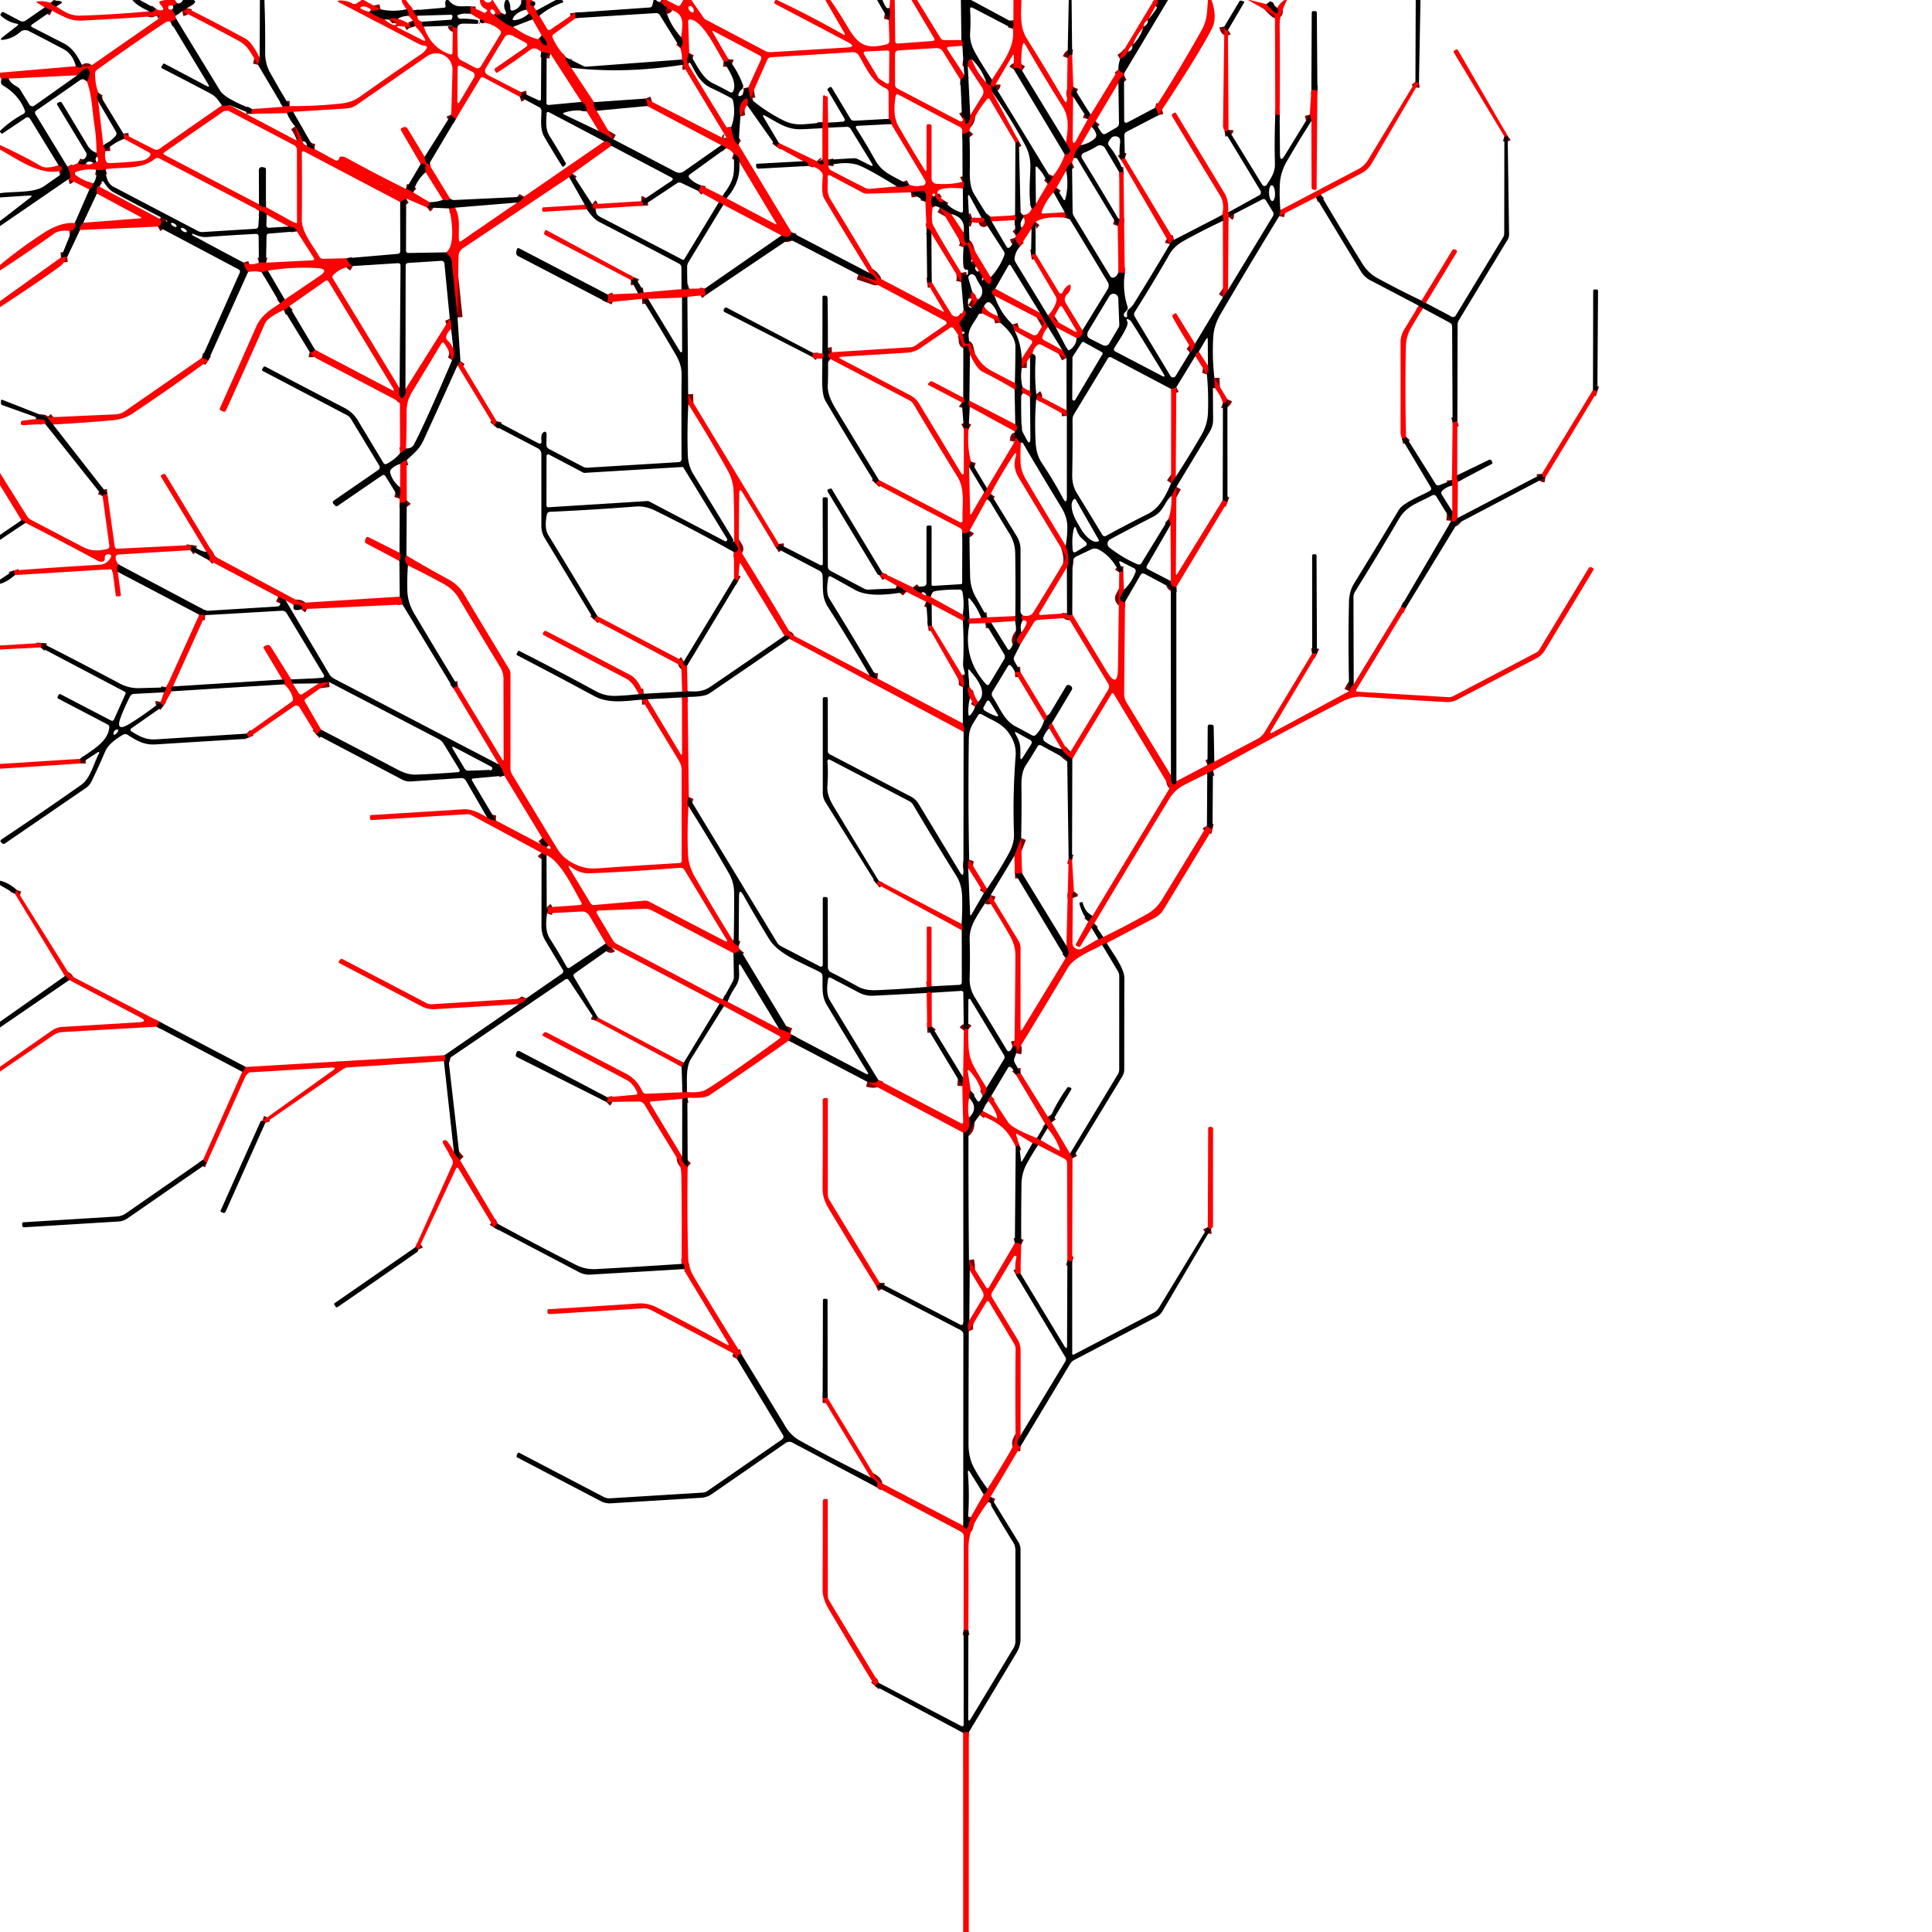 <svg xmlns="http://www.w3.org/2000/svg" viewBox="0 0 382 382"><g fill="none" stroke="#7e0000" stroke-width="2"><path d="M30.84 1.74q-.79 1.02-1.35.5M35 .64l-.78.53M33.99 1.89l.73 1.2M34.89 3.8l-1.19.49M19.47 18.34q-.5.76-.05 1.69M20.43 28.75q.37.52.4 1.14M24.53 27.45l-.14-1.03M43.87 20.83q.97.18 1.42-.09M58.37 24.98q.89 1.23 1.42 2.98M60.7 28.79q.53.55 1.48.67M80.27 37.36q.78.15 1.4.67M84.96 40q.01.62-.52 1.02M80.31 39.25l-1.19.69M68.57 51.06q.24 1 1.19 1.54M79.01 76.75q-.29.59.12 1.67.21.53.61.13.59-.61.43-1.6M88.93 63.02q.45 1 .27 2.04M89.62 68.89q.47 1.2-.22 2.3M80.28 88.68q-.85.89-1.17.91M61.24 69.61q.64.15 1.04-.47M57.18 60.55q-.54.54-1.05.72M55.37 59.97l.94-.75M52.98 53.52q-.55.03-1.19.37M49.05 53.78q-.54-.58-.91-1.87M51.19 51.94q.72-.19 1.41 0M58.67 45.73q-.14-.83-1.61-.93M52.73 42.46q-.44-.65-1.45-.8M20.85 33.46q-.85.3-1.86.11M18.44 36.28q-.31.92-.77 1.18M13.54 35.41q.78-.17-.22-2.49M15.41 32.21q.83.45 1.55.18M18.46 32.18q.3.02.58-.18M19.17 30.97q.04-.38-.09-.74M17.17 16.07q.78-1.31.37-2.25-.22-.49-.69-.22-.98.55-1.59 1.29M1.7 15.54q-.6-.19-1.41.18M15 13.09q.98.57 1.26-.08M31.64 3.18q-.37-.13-.59-.02M10.28 2.1l-1.43-.65M10.02.56q.56.59 1.1.7M51.21 40.4q.23.52 1.37.53M36.95 1.6q-.1.42-.91.6M57.25 20.97q-1.06-.03-1.31.15M51.01 12.81l.33-1.44M75.23 1.84l-1.53.32M73.04 2.33q1.34.97 3 1.49M76.94 3.89q.64-.56 1.72-.15M81 4.84q-.01.18.23.53M82.05 5.16l-.41-1.08M80.79 3.1q.03-.75-.39-1.27M81.76 2.05q.17.95.77 1.06M83.46 4.29q-.11.71.32.97M89.54 5.07q.04.33.88.43M95.73 4.48q.01-.5-.72-.59M93.02 2.69l.03-1.42M99.06 2.52q-.17.41-.58.46-.33.04-.58-.21M97.73 2.87q2.05 1.96 3.73 2.44M106.79 7.84q.37.9.93 1.09.61.21.39-.4-.31-.82-1-1.51M105.28 3.83q-.14-.86-.76-1.12M104.08 1.88 104.01 0M105.22.23q-.52.3-.35.62.2.34.62.39M106.03 2.09q.2.98.61 1.03M113.7 2.51l.13 1.07M111.93 11.35q-.37.3 1.02 2.04M117.45 20.2q-.18.88.51 1.7M121.27 27.54l-2.9-1.64M115.99 22.02q.06-1.19-1.01-1.87M108.81 10.6l-1.79-.33M103.05 18.23q.24.74-.28.91M90.13 23.52q-.72-.37-.91-.85M57.96 22.11q-.53-.03-1.2.26M49.7 22.51q-.03-.7.12-.94M130.5.41q2.25 1.57 1.06 1.25M134.67 7.36q.75.97-.18 2.11M175.72 3.97q.35-1.21.14-2.39M190.09 7.91q.44.44.19 1.15M190.67 14.87q-.46.94-.77.91M190.21 23.27q.58-.4.65.91.04.58.44.17.48-.5.54-1.59M191.35 13.02q-.14-1.3.75-1.34M195.03 16.31q.27.35.96.68M195.99 16.99l.18 1.2M201.46 27.97q-.34.2-.69.25M191.65 25.88q-.48.58-1.37.57M190.32 35.92q.62-.37.06 1.33M186.61 39.62q-.6 1.1-1.77-.9M184.38 38.71q-.51 1.17.02 2.31M190.07 53.94q.17.97-.02 1.83M184.16 46.17q-.3-1.1-.97-.98M182.97 39.89q.3-1 0-1.72-.2-.52-.76-.44l-2.1.31M183.33 55.9l.89-.11M190.53 61.35q1.16.27-.66 2.25-.32.34-.03.72.39.5.4 1.24M190.3 66.04q.26.63.26 1.36 0 .53.53.57.3.02.6-.14M200.66 75.72q.48 1.09-.05 1.27M191.78 70.08l-.32-1.38q-.13-.58-.62-.25l-.37.25M190.57 84.74q.43-.25.94.07M191.97 91.25l-.37 1.07M194.6 97.3q.35-.05.54-.79M200.65 87.29l.07-.54q.06-.48.31-.07.31.5.81.86M210.72 107.91q.94 2.92.22 4.29M210.98 121.25q-.04.61 1.03.23M221.3 113.17q.14-.22.78-.19M222.24 116.61l-.7 1.35a.69.68-50.5 0 0 .06.73q.28.36.84.32M231.52 153.28q-.07.77.17 1.53.14.44.58.29.27-.09.33-.63M238.75 151.23l1.35-.63M259.44 129.21q.6-.13.95.04M266.76 136.65q.5-1.12.9-1.36M277.04 119.92l.85.38M239.83 152.37q-.78.24-1.13.59M216.35 182.6q-.52.57-.52.87M215.19 182.19l.8-1.06M212.02 150.03q-1.42-.81-2.09-1.89M207.44 144q-.26-.63.52-.97M201.71 127.47q-1.43-.7.25-2.45M202.2 122.68q-.53-.59.01-.98M195.89 97.65l-.75 1.07M191.69 104.96q-.29.53-1.42.48M173.1 95.6l.66-.72M164.22 71q-.57-.47-.42-.94.13-.41.68-.42M169.72 54.3l3.14 1.05q.6.2.24-.31-.48-.69-1.15-1.03M159.8 32.81q.2-.67-.97-.93M153.48 28.97l.51-.71M161.51 31.88q.47.52.88.58.61.09.39-.48l-.17-.44M162.6 25.34l.05-1.15M163.74 24.27l.02.96M163.77 31.58q.13.52.01 1.13M177.31 36.85q1.25.31 2.46-.34M176.22 24.54q.09-.66-.5-1.04M148.34 19.45l-.39-2.17M144.03 11.7q-.05.6-.95.49M136.28 10.49q-.5 1-.37 1.99M144.58 25.08q.34 2.92 1.44 3.52M156.51 45.95q-.36 1.42-1.99.6M143.02 40.48q-.47-.33-.91-.45M138 37.73q.39-.34.54-1.1M142.88 38.77l.75.43M146.18 32.02q.2-1.11-1.13-1.58M143.54 29.31q-.46-.54-.94-.61M127.97 20.96q.09-.54-.31-1.47M143.02 27.34q.7.18.67-.04M134.96 12.81q.44.01-.12-1.04M200.37 4q.09.95-.1 1.68" vector-effect="non-scaling-stroke"/><path d="M196.14 15.76q-.37.9-.15 1.23M211.08 11.48q.31-.8.91-.69M212.22 17.2q-.72 1.65-.04 1.9M215.09 23.56q.18-.65.55-.88M221.13 13.74q.6.68 1.16.72M222.24 14.93q-1.03.6-1.11 1.48M216.61 24l-.79 1.05M213.7 28.7q-1.28 1.27-1.39 2.53M211.96 32.21q-1 .5-1.15 1.55M208.88 37.13l-.58.91M210.52 41.97l.17.38q.08.2 0 .4l-.11.28M204.75 43.87q-.94 1.15-.79 1.35M201.69 48.69q-.8-.86-1.05-1.66M200.84 46.53q.83-.64 1.13-1.5M202.37 42.99q-.13-.21-.11-.52M204.01 41.27q.7-.3.81-.96M207.16 36.34q.71-.76 1.04-1.55M210.53 30.55q.5-.07.78-.28.43-.33.17-.81l-.72-1.28M202.07 13.94q-1.23-.93-1.64-.24M196.83 16.72q0 .65-.84.27M228.88 0q.2.72-.38 1.2M227.05 3.81q-.05.09-.09.18M226.12 5.26l-.1.28M224.06 8.79q-.07.1-.15.2M223.07 10.22q-.61.9-1.61 1.48M229.04 22.79q-.36-1.39-.66-1.47M250.43.83q.69.83 1.54 1.58.45.4.61.15.16-.24-.03-1M253.01 22.72l-.86-.01M280.56 16.33q-.5.07-.7-.17M242.8 5.94q-.53.35-.72-.7M260.48 17.88l-1.19-.09M242.91 25.66q-.03.27-.76.35M298.1 26.87q-.29.21-.65.1M127.16 40.67q-.03-.87-.38-.89M120.87 28.83q-.44-1.05-1.38-.88M147.71 20.78q.25-.6.15-.96-.16-.61-.64-.19-1.4 1.24-.83 3.38M11.7 33.85q.21-.04.36-.14.39-.25.08-.6-.25-.3-.57-.44M222.42 31.26q-.25-.08-.78.35M222.15 34.03l-.85.03M221.33 43.29q.03.49-.33 1.4M261.13 38.49q-.34.31-.92.52M252.93 42.74l.23-1.21M259.29 23.91l-.32-1.24M242.84 42q.27.61.07.88M242.82 57.31l-1 1.43M241.79 43.67q.23-.46-.15-1.16M84.82 32.45q-.9-.14-.86-1.45M240.12 74.73l.08 2M232.6 96.27l-.98 1.78M231.01 102.66q.45.41.43 1.13M231.51 114.9q-.11 1.25 1.08 1.14M200.68 85.32q.77-.66.06-1.44M197.74 63.79q-.1-.67-.42-1.29M194.54 60.61q-.5.35-.33 1.35M190.53 48.9q.78-2.02 1.55 2.39M192.31 51.59q.45.56.64 1.14M193.51 53.54q.69.73.68 1.43M194.5 55.18l.69.75q.45.48.72-.12.17-.36-.03-1M194.67 43.79q-.32.28-.1-.21.07-.17-.07-.29-.2-.19-.44-.25M192.21 43.1q-.27.1-.27.4t.29.4" vector-effect="non-scaling-stroke"/><path d="M191.69 47.85q-1.15.92-1.17-1.88M188.07 42.32l-2.21-1.24M195.85 42.84q-.2.24.22.93M207.22 62.38l1.53 2.33M212.87 66.85q1.31-.32 1.15-1.53M221.14 53.86l1.25.08M231.32 48.26q.17-.65.82-.85M235.26 69.72q.76-.65 1.02-1.76M196.78 57.07q-1.24.77-.15 1.41M200.21 64.16l.42 1.26M202.01 70.9l.01 1.86M202.17 76.53q-.36.52.1 1.23M203.65 78.48q.4-.33-.01-1.21M203.68 70.65q-.09-.47.48-.71M204.9 77.99q.33.38-.03.97M210.94 82.24l-.06-1.11M210.87 70.78l-.83-1.56M207.21 64.65l-1.6-2.81M192.23 57.67q-.44.4-.28 1.33M192.25 60.87l1.09-1.65M237.02 69.53q-.61.32-.68.87M232.58 76.58q-.43.23-1.02.33M231.55 95.55l.93-1.3M238.63 74.02q.26-.82.21-1.72M89.01 39.31q-.42.47-1.44.2M84.17 34.06q-.16-.42-.07-1.16.07-.52-.45-.54-.23 0-.47.08M288.16 83.29l-.95.26M281.33 60.95l-.82-.51M281.07 59.44q.33.45.86.47M113.16 34.36q-.25.41-.62.66M90.46 62.78l-1.18-11.31q-.05-.48-.41-.8-.39-.35-.64-.77M88.82 41.21l1.15-.15M102.25 40.05q.81-.34 1.33-1.15M200.62 43.53q.14 0 .25-.1a.3.29 57.6 0 0 .07-.34l-.24-.52M41.16 71.3q-.6-.39-1.24-.55M31.22 44.81q1.13-.61.31-1.56M19.65 36.91q-.63-.42-.49 1.37M16.45 44.04q-.92 1-.63 1.43M13.3 50.8l-1.25.1M13.71 45.65q.65-.06.99-.51.47-.62.07-1.03M117.09 40.39q.19.15.15.5-.03.24.19.34.14.07.32.04M136.29 57.09q-.87.29-1.54.08M116 41.35q-.04-.46-.38-.86M91.04 71.41l-.58.83M80.41 90.97q-.82.27-1.27.77M79.11 96.37q.18.97-.18 2.19M204.77 50.2l-.91.14M125.41 54.86q-.2.53-.66.51M139.62 58.3q-.34-.41-.21-1.28M120.13 58.22q.27.69-.11 1.57M127.24 57.83l-1.09.15M135.91 58.7q-.54-.13-1.06.15M128.14 59.08l-1.18.01M315.84 77.39l-.87-.29M162.56 70.87q.13-.17.25-.47.06-.16.03-.29-.06-.22-.23-.23M136.06 77.95l.04 1.99M145.16 107.02l.69 1.13q.3.48-.13.84-.24.2-.61.17M118.1 121.81l-.65.71M97.69 84.13q.46-.54.52-.83M278.01 86.38q-.24.28-.81.41M160.77 69.79q.03.43-.24.75M191.67 79.21q-.37.33.07 1.23M190.18 79.57q.11.08.29 0a.29.28 76.1 0 0 .17-.29q-.04-.39-.19-.66M10.49 83.94l-1.2-1.41M242.69 78.95q-.4.92-.89.73M305.55 94.4q-.43-.07-.54-.16-.15-.11-.16-.52M153.99 107.55q.05.41-.54.8M171.94 133.54q.29.43 1.54.6M190.37 143.02q.45 1.32.16 1.69M156.03 126.3q.21-.68-.92-.6M145.95 114.86l-.81-.46M21.24 97.7q-.84.08-.96.37M8.92 83.81q.06-.18.04-.35-.03-.44-.48-.49l-1.36-.13M242.7 99.25l-.94-.35M288.13 93.96q-.17.65.14 1.29M288.19 102.42q-.12.25-.43.55-.19.18-.38.17-.19-.02-.42-.16M286.96 102.98l.19-1.89M287.15 95.98l-.06-1.05M80.43 98.96q-.43.53-1.39.48M37.91 107.77q-.13.91-.27 1.01M23.4 111.58q-.44.69-.11 1.5M2.95 113.7l-.25-.89M5.04 103.37q-.19-.37-.8-.51M79.04 117.97q.4.28.54 1.55M59.54 120.46q.39-.49-.04-.72-.5-.28-1.45-.14M56.47 118.69l-1.47-.67M41.27 110.76q.52-.51-.47-1.65M174.46 113.25q-.11.33-.51.62M201.75 132.84l-1.07.05M206.44 142.46q.36-.02.55-.96M211.97 169.99l-.68-.19M201.9 165.71l-1.34 3.5M195.89 176.97q-.34 1-.57.84M200.2 206.89q1.11-.38.73 1.36M201.8 212.18q-.61.01-.92.35M195.99 216.7q-.6.54-.57 1M194.31 219.66l-.59.8M191.59 249.16q.27 1.48.15 2M191.65 261.07q-.51 1.28-.1 2.16M195.25 294.36q-.04.67-.75 1.1M191.93 299.99l-.55 1.96q-.13.47-.56.25-.35-.19-.37-.54M173.25 254.34q.67-.28.68-.7M190.46 223.96q1.54-.38 1.14-2.98M191.62 217.09q-.07-1.02.32-1.41M194.3 216.67q.53-.28.77-1.61M191.45 203.55q-.48-.39-.88.18M184.22 196.29q-.2-.08-.45-.13-.15-.04-.29.02-.19.07-.25.16M173.67 213.55q-.28.82-2.18.35M155.94 205.76l.54-1.2M146.05 187.06q-1.05-.38-1.15-1.14M136.13 159.4q-.53-.4.07-1.81M183.25 195.13l.93-.11M190.16 183.92q.26-.33-.03-1.24M173.74 174.14q-.16.34-.46.59M190.39 135.89q.48-.85-.15-2.38M190.37 122.72q.55-.2-.03-1.2M183.99 118.02l-.8-.32M182.2 117.23q-1-.17-1.7-1.1M195.17 122.05l-1.16.13M191.69 122.3q-.48.16.01.99M194.84 123.23l1.15-.12M200.7 122.78q.23-.14.05-.96M191.65 135.71q-.6.4.14 2.3M192.8 139.72l.58-.92M191.63 169.96q-.32.84-.19 1.67M194.54 176.57l.62-.85M177.3 115.82q1.16.47 1.92 1.2M80.36 109.84q-.62.88.29 1.97M90.53 135.67q-.44.04-.89.43M78.97 110.91q.44-.75.02-1.61M126.9 138.33l1.14-.08M134.84 137.9l1.11-.09M146.34 187.77q-.47.59-1.31.7M142.91 197.66l.93.39M154.02 203.38l2.26.87M135.91 217.04l-1.02.23M134.88 228.66q-.37.93 1.09 2.08M146.59 267.74l-.44.12q-.35.1-.31.46.02.25-.1.43M135.32 250.92q.09-1.06-.56-1.02M119.91 217.89q.32-.3.16-.94M134.93 215.96l.88-.05M143.13 198.94q-.07-.31-.88-.46M120.94 187.32q-.34.3-1.17-.77M108.17 180.59q.27-.81-.07-1.18M108.06 169.09q-.68-.11-.98-.46M96.29 161.59q.75.56 1.74.63M107.05 166.98l.95.39M108.47 167.18l-1.26-1.48M99.71 153.35q-.57-1.78-1.09-2.2M62.49 145.18l1-.9M65.05 134.85l-2.04.27M57.91 135.18q-.32-.25-.32-.84M40.57 121.63l-1.18-.09M184.21 119.47l-1.08-.49M135.84 131.64q-.55-.04-.7-.3-.22-.37.06-.55M184.25 123.67l-.77.12M34.21 135.72q-.55.24-.28.97M32.32 139.57q-.64-.47-.57-.77M32.42 136.89q.29-.25.47-.97M135.95 136.68q-.35.17-1.07.07M127.27 137.17l-.94.08M8.24 127.12q-.04.7-.21.89M48.74 145.06q.22.21.45.77M15.96 150.95q.02-.72-.13-.91M56.19 135.3q.28-.86-.35-.94M239.74 163.9q-.83-.19-1.1-.63M218.83 186.47q-.36.02-.91.36M210.71 189.42q1.03-.88.15-2.39M212.34 176.27q-.42.6-.22 1.26M217.16 185.66q.58.04.97-.4M202.07 172.63l-1.4.06M118.23 201.2q-.34.31-.43.63M90.96 229.39q-.95-.96-1.21-1.58M87.77 209.81q.43-.4.14-1.18M102.57 198.53q1.3-.63 1.5-1.14M3.27 175.93l-.32.78M31.53 202.01l-.56.99M13.69 193.78q-.21-.54-.86-.79M212.06 229.03l-.49-.95M184.24 202.95q-.19.24-.91.27M134.76 210.93l.43-.8M48.6 210.96q-.29.69-.7.96M190.43 213.05l-.16 1.71M52.45 222.03q-.1-.27-.56-.42M40.91 229.86q-.54-.21-.75-.55M207.18 220.81l.74 1.11M212 249.47l-.96-.26M205.22 226.41q-.5-.34-1.07-.39M201.53 226.4l-.7.3M205.03 225.01q.33.29.69.38M207.11 223.1q.27-.37-.45-.87M239.44 242.95q-.46.06-.63-.31M98.42 241.97q-.39.18-.73.74M82.69 247.08q-.14-.31-.56-.48M201.92 246.04q-.71-.39-1.26-.25M201.79 285.97q-1.34-.1 0-2.16M200.86 252.03q.5-.27.9-.26M195.86 295.95l-.46 1.03M191.47 322.29q-.45.1-.94 0M173.27 294.03q.71-.95-1.13-1.9M162.66 276.39l.98.02M191.56 342.5q-.9-.05-1.13.12M172.98 333.33q.36-.41.78-.58" vector-effect="non-scaling-stroke"/></g><path d="m27.62 0 3.22 1.74q-.79 1.02-1.35.5-2.61-1.22-3.3-2.24z"/><path fill="#fc0101" fill-opacity=".996" d="m34.41 0 .59.64-.78.53q-.42-.15-.69-.07a.4.39-31.8 0 0-.16.67q.2.18.62.12l.73 1.2q-.09 1.1.17.71l-1.19.49q-.56-.13-.85.06-4.19 2.69-13.63 9.41-.41.3-.42.8-.01 2.12.67 3.78-.5.76-.05 1.69l1.01 8.72q.37.52.4 1.14-.18 1.21.11 1.91.2.47.71.45 3.44-.12 6.3-.48 1.03-.13 1.67-.92.34-.43-.14-.7l-4.95-2.7-.14-1.03 6.17 3.13q.45.22.87-.06l12.44-8.66q.97.18 1.42-.09l13.23 6.98a.31.31 0 0 0 .44-.34l-.59-2.4q.89 1.23 1.42 2.98.25.67.91.83.53.55 1.48.67l4.02 2.18q.68.37.87-.38.07-.29.36-.3.55-.02 1.07.26 5.79 3.19 11.77 6.14.78.15 1.4.67L84.96 40q.01.62-.52 1.02l-4.13-1.77-1.19.69-18.88-9.93q-.57-.3-.56.34.06 6.34 0 13.07c-.02 2.58 2.22 5.13 3.45 7.31q.26.46.79.44l4.65-.11q.24 1 1.19 1.54-2.27.22-3.88 1.78a.53.52 52.3 0 0-.08.65l13.21 21.72q-.29.59.12 1.67.21.53.61.13.59-.61.43-1.6l8.76-13.93q.45 1 .27 2.04-.84.76-.97 1.44-.1.48.27.81.55.49 1.12 1.58.47 1.2-.22 2.3-.42-1.62-1.5-3.21-.35-.52-.67.02-2.89 4.8-5.9 9.75-.93 1.52-.93 3.75.01 3.64-.12 7.18-.85.89-1.17.91L79.07 80q0-.5-.45-.74-8-4.2-16-8.37-.61-.32-1.38-1.28.64.15 1.04-.47l15.14 7.95q.75.39.31-.33L65 55.74q-.28-.46-.72-.16l-7.1 4.97q-.54.54-1.05.72-3.23 1.54-3.72 2.66-3.78 8.57-7.72 17.21-.18.39-.58.22l-.36-.16q-.42-.18-.23-.59 3.47-7.71 7.14-16.03c.99-2.24 2.75-3.31 4.71-4.61l.94-.75 6.85-4.64q2.09-1.41-.43-1.57-4.78-.3-9.75.51-.55.03-1.19.37-1.04-.4-2.74-.11-.54-.58-.91-1.87 1.49.62 3.05.03.72-.19 1.41 0l9.12-.47q.6-.03.28-.54l-3.33-5.2q-.14-.83-1.61-.93l-4.33-2.34q-.44-.65-1.45-.8l-19.8-10.35q-.44-.23-.83.09c-2.77 2.23-6.52 1.56-9.8 2.06q-.85.3-1.86.11-2.22-.29-4.07.48-.48.19-.06.5 1.57 1.16 3.58 1.73-.31.92-.77 1.18l-4.13-2.05q.78-.17-.22-2.49 1.34-.26 2.09-.71.83.45 1.55.18.79.39 1.5-.21.3.02.58-.18.27.08.34-.25.1-.47-.21-.78.04-.38-.09-.74 0-2.98-.47-5.92c-.36-2.3-.43-5.6-1.44-8.24q.78-1.31.37-2.25-.22-.49-.69-.22-.98.55-1.59 1.29l-13.56.65q-.6-.19-1.41.18-.02-.5-.29-.72v-.63l15-1.28q.98.57 1.26-.08 1.26.33 2.21-.33 6.49-4.52 12.99-9.04.11-.08.16-.18.06-.17.02-.28-.37-.13-.59-.02-7.43.56-14.89.91-1.65.07-3.05-.55-1.46-.65-2.83-1.42l-1.43-.65L7.44.61q-.45-.27.07-.33 1.18-.14 2.51.28.56.59 1.1.7c1.57 1.06 2.82 1.9 4.83 1.83q6.48-.2 13.54-.85.56.52 1.35-.5.42.32.91.3.87-.02.33-.7L31.66.8q-.4-.49.22-.63l.77-.17zm16.8 40.4q.23.52 1.37.53l5.81 3.22a.22.22 0 0 0 .33-.19l-.01-14.3q0-.65-.58-.96l-12.72-6.67a1.31 1.3 41 0 0-1.36.09l-11.51 7.96q-.44.31.04.56zm24.16-3.88q.05.01.1 0 .2-.03 0-.04h-.08q-.36-.03-.02.04m1.91.97q.09.02.1.02.39.09.06-.08-.07-.04-.16-.02-.18.04 0 .08"/><path d="M38.27 0q1.01.45-1.32 1.6-.1.42-.91.6l-1.32.89-.73-1.2q.34-.15.23-.72L35 .64q.76.19 1.18-.64zM52.28 0q.2 5.2.15 10.44-.02 2.13.97 3.92 1.77 3.2 3.85 6.61-1.06-.03-1.31.15l-4.93-8.31.33-1.44L51.39 0z"/><path fill="#fc0101" fill-opacity=".996" d="m71.88 0 3.35 1.84-1.53.32q-1.32-1.12-2.19-.83-.51.18-.04.45.65.37 1.57.55 1.34.97 3 1.49.76.77 1.78 1.13.17.07.35.01.14-.04.17-.19.07-.32-.21-.48-.51-.3-1.19-.4.64-.56 1.72-.15 1.39.36 2.34 1.1-.01.18.23.53l-2.24-.19q-1.02-.09-.11.38l4.66 2.37q.83.42.37-.39-.68-1.2-1.86-2.38l-.41-1.08-.85-.98q.03-.75-.39-1.27Q79.41.58 79.43 0h.82l1.51 2.05q.17.95.77 1.06-.05.97.93 1.18-.11.71.32.97 1.45 4.19 5.19 5.48.48.17.49-.34l.08-5.33q.04.33.88.43l.08 5.35q.01.71.64 1.04l2.8 1.48q.75.4 1.19-.33l3.81-6.26q.28-.46-.11-.82-1.33-1.22-3.1-1.48.01-.5-.72-.59l-1.99-1.2.03-1.42 2.72 1.26q.11.05.2-.03l.22-.19q.3-.28-.07-.46Q94.9 1.26 94.89 0h.78q.32.51.83.5.53 0 .76-.5h.16l1.64 2.52q-.17.41-.58.46-.33.04-.58-.21.04-.66-.51-.9a.32.32 0 0 0-.44.37q.15.57.78.63 2.05 1.96 3.73 2.44 2.91 2.08 5.33 2.53.37.9.93 1.09.61.21.39-.4-.31-.82-1-1.51l-1.83-3.19q-.14-.86-.76-1.12l-.44-.83-.07-1.88h1.23l-.02.23q-.52.3-.35.62.2.34.62.39l.54.85q.2.98.61 1.03l1.51 2.53q.29.48.75.16l4.8-3.3.13 1.07-4.35 3.17q-.4.3-.19.75.98 2.18 2.64 3.85-.37.3 1.02 2.04l4.5 6.81q-.18.88.51 1.7l3.31 5.64-2.9-1.64-2.38-3.88q.06-1.19-1.01-1.87l-6.17-9.55-1.79-.33c-.62-.6-1.42-.98-2.18-.42q-3.38 2.48-6.47 4.48-.21.13-.35-.07l-.15-.23q-.23-.35.11-.58l5.9-4.09q.77-.53-.05-.97l-2.39-1.29q-1.16-.62-1.83.5l-3.49 5.75q-.61 1 .43 1.54l6.5 3.34q.24.74-.28.91l-7.11-3.8q-.45-.24-.71.2l-4.82 7.98q-.72-.37-.91-.85l.25-8.82a3.22 3.21-16.6 0 0-5.05-2.73l-13.93 9.64a3.96 3.95-64.1 0 1-1.99.69l-10.54.66q-.53-.03-1.2.26l-7.06.14q-.03-.7.12-.94l6.12-.45q.25-.18 1.31-.15 4.82.06 10.09-.49 2.24-.23 3.82-1.36 6.18-4.39 12.15-8.44.66-.45 1.03-1.11.24-.42-.24-.5-.79-.11-1.47-.47Q74.95 4.55 67.22.57q-.92-.47.11-.48 1.21 0 2.36.6.46.24.89-.06l.91-.63zm19.07 20.01 2.79-4.7a.78.78 0 0 0-.32-1.1l-2.24-1.14q-.68-.35-.69.42l-.06 6.37q0 1.02.52.15"/><path d="M88.66 0c1.43 1.73 2.42 1.11 4.39 1.27l-.03 1.42q-1.22-.12-2.32.21-.31.08-.22.39.04.14.15.24.21.19.48.18 1.64-.06 3.26.26a.26.26 0 0 1 .21.27l-.02.26q-.02.23-.25.22-1.31-.04-2.55-.05-1.25-.01-1.34.83-.84-.1-.88-.43l-5.76.19q-.43-.26-.32-.97l5.63-.39a.33.33 0 0 0 .31-.27l.05-.29q.08-.44-.37-.42l-6.55.19q-.6-.11-.77-1.06l5.98-.52q.46-.04.34-.49-.16-.62.15-1.04zM100.43 0q.48.56.48 1.66 0 .51.5.41 1.32-.28 1.94-2.07h.66l.07 1.88q-1.93.47-2.61 1.65-.3.5.28.45 1.44-.12 2.77-1.27.62.26.76 1.12l-3.82 1.48q-1.68-.48-3.73-2.44.11.03.17-.1.25.25.58.21.41-.05.58-.46.3.46.64.41a.42.42 0 0 0 .31-.61Q99.37 1.1 100 0zM111.14 0q.4.4.14.49-2.68.97-4.64 2.63-.41-.05-.61-1.03L109.9 0zM129.72 0q.25.34.78.41 2.25 1.57 1.06 1.25.72 3.02 3.11 5.7.75.97-.18 2.11L130.47 3a.89.87 71.8 0 0-.79-.41l-15.85.99-.13-1.07 14.73-1.03q.45-.03.56-.47l.24-1.01z"/><path fill="#fc0101" fill-opacity=".996" d="m131.74 0 2.13 1.08q.47.24.73-.21l.51-.87h1.59l2.38 3.45a1.44 1.43-2.9 0 0 .48.43l11.71 6.18q.53.28 1.13.25l15.06-.92q1.95-.12.22-1.03L153.24.76a.3.29-63 0 1-.12-.39l.22-.4q.04-.08.13-.04 6.87 3.24 13.13 6.82.72.41.31-.31L163.18 0h1.01q1.8 2.57 3.42 5.34c2.12 3.6 3.67 4.43 7.66 3.44q.61-.15.58-.77l-.13-4.04q.35-1.21.14-2.39l.13-1.58h.92l.1 8.17a.45.44-1.8 0 0 .48.44l6.85-.5q.66-.05.32-.61L180.22 0h1.11l4.62 7.5q.27.44.8.44l3.34-.03q.44.44.19 1.15l-2.66.2q-.58.05-.26.54l3.31 5.07q-.46.94-.77.91l-3.45-5.56q-.47-.76-1.37-.71l-7.34.45q-.77.04-.77.81v5.95q0 .53.47.78l12.4 6.5a.38.37-83.6 0 0 .53-.43q-.03-.14-.16-.3.58-.4.65.91.04.58.44.17.48-.5.54-1.59l2.37-3.78a1.53 1.5-46 0 0-.01-1.65l-2.85-4.31q-.14-1.3.75-1.34 1.11 2.81 2.93 4.63.27.35.96.68l.18 1.2 5.29 9.78q-.34.2-.69.25l-5.08-8.61a.3.29-40.1 0 0-.48-.04q-2.48 2.91-3.56 6.31-.48.58-1.37.57.09-.46-.08-.86-.14-.35-.48-.52-5.89-3.06-12.02-6.34-.53-.28-.62.31-.62 3.82.49 5.77 2.45 4.28 5.24 8.75.38.6.38-.11l.02-8.65a.24.23-1.3 0 1 .23-.23l.29-.01q.46-.01.46.45v10.3a1.03 1.03 0 0 0 .97 1.03q3.12.2 5.16-.42.62-.37.06 1.33-7.53-.5-3.77 2.37-.6 1.1-1.77-.9.11-.44-.18-.45-.18-.01-.26.13-.07.13-.02.31-.51 1.17.02 2.31-.36 2.75.19 3.72 2.65 4.67 5.48 9.2.17.97-.02 1.83l-5.89-9.6q-.3-1.1-.97-.98l-.22-5.3q.3-1 0-1.72-.2-.52-.76-.44l-2.1.31-8.63.25a2.02 1.98 57.4 0 1-.95-.22l-6.24-3.31q-.7-.37-.65.42c.12 1.63-.33 2.79.61 4.32q4.6 7.51 8.91 14.76.3.51.82.78l12.4 6.53q.39.2.17-.17l-3.22-5.5.89-.11 3.9 6.31q.27.43.78.48 1.01.1 1.63-1.23 1.16.27-.66 2.25-.32.34-.03.72.39.5.4 1.24-.02.23.06.48.26.63.26 1.36 0 .53.53.57.3.02.6-.14.76 1.64 1.76 3.18.94 1.42 2.64 2.33 2.31 1.24 4.57 2.38.48 1.09-.05 1.27-3.13-1.89-6.37-3.49-1.09-.53-2.46-3.42l-.32-1.38q-.13-.58-.62-.25l-.37.25q-.53-2.01-1.93-3.76-.31-.39-.73-.1l-5.75 3.94q-1.27.87-2.8.96l-12.83.79q-.91.06-.1.48l13.65 7.15a4.5 4.49-1.8 0 1 1.76 1.65l8.15 13.49q.68 1.13.68-.19v-8.37q.43-.25.94.07-.3 3.52.46 6.44l-.37 1.07.22 9.08q.01.61.32.08l2.46-4.18q.35-.05.54-.79l5.51-9.22.07-.54q.06-.48.31-.07.31.5.81.86-.11 1.87-.06 3.73.04 1.79 1.03 3.46 3.87 6.58 7.91 13.18.94 2.92.22 4.29l-5.45 9.03a.25.24 13.5 0 0 .23.37l5.26-.35q-.04.61 1.03.23l6.8 11.24q2.19 3.61 2.24-.61l.25-18.94q.14-.22.78-.19l.16 3.63-.7 1.35a.69.68-50.5 0 0 .06.73q.28.36.84.32l-.17 18.16q-.01.93.47 1.72l8.78 14.39q-.07.77.17 1.53.14.44.58.29.27-.09.33-.63l6.15-3.24 1.35-.63 8.57-4.53a3.5 3.49 1.7 0 0 1.35-1.27l9.42-15.59q.6-.13.95.04l-9.06 15.21q-.45.75.32.34l15.11-8.15q.5-1.12.9-1.36l9.38-15.37.85.38-9.66 15.96q-.29.48.26.51l17.83 1.07q.57.04 1.08-.23l16.39-8.61a1.4 1.35 1.1 0 0 .55-.51l9.77-16.16a.44.43 31.1 0 1 .59-.14l.25.15q.24.14.09.38l-9.6 15.9a4.09 4.07-88.2 0 1-1.6 1.51l-15.69 8.2q-1.05.55-2.23.48-8.07-.44-16.61-1.04-1.85-.13-3.87.92-12.99 6.68-25.61 13.68-.78.24-1.13.59-2.37 1.11-4.68 2.32-1.77.93-2.84 2.7-7.5 12.32-14.83 24.62-.52.57-.52.87l-2.18 3.55q-.19.33-.53.14l-.29-.16q-.21-.12-.1-.34l2.46-4.47.8-1.06 15.09-24.99a.85.83 45.6 0 0 0-.85l-10.87-18.09a.25.25 0 0 0-.43-.01l-7.76 12.84q-1.42-.81-2.09-1.89l-2.49-4.14q-.26-.63.52-.97l3.25 5.6a.26.26 0 0 0 .45.01l7.48-12.32a1.09 1.08-45.4 0 0 0-1.11l-7.61-12.57q-.29-.49-.86-.45l-5.39.37q-.55.04-.84.51l-2.73 4.4q-1.43-.7.25-2.45.72-.89.99-1.75.16-.49-.34-.58-.17-.03-.41-.01-.53-.59.01-.98 1.53.31 2.12-.65 3.18-5.11 6.32-10.39a.93.92-45.8 0 0-.01-.95q-4.7-7.74-9.23-15.28-1.15-1.92-.65-3.86.47-1.84-.57-.25-2.23 3.39-4.3 7.33l-.75 1.07-3.45 6.24q-.29.53-1.42.48.02-.78-.44-1.03-8.35-4.35-16.73-8.81l.66-.72 16.08 8.39a.33.33 0 0 0 .48-.31c-.13-2.77.57-6.13-.97-8.62q-4.6-7.44-8.7-14.37-.32-.55-.89-.84L164.22 71q-.57-.47-.42-.94.13-.41.68-.42l15.51-.98a1.96 1.93 25.8 0 0 1-.34l5.98-4.14a.42.42 0 0 0-.04-.72l-17.21-9.16 3.14 1.05q.6.2.24-.31-.48-.69-1.15-1.03-4.57-7.34-8.99-14.76-.62-1.04-.27-4.35a1.21 1.18 28.2 0 0-.28-.89q-.94-1.11-2.61-1.2.2-.67-.97-.93l-5.35-2.91.51-.71 7.52 3.62q.47.52.88.58.61.09.39-.48l-.17-.44-.01-6.2.05-1.15.08-5.08q.01-.38.35-.22l.45.2q.14.07.14.21l.07 4.97.02.96.01 6.35q.13.52.01 1.13.08.73.52.96 3.37 1.76 6.76 3.48.45.23.96.19l5.29-.49q1.25.31 2.46-.34 1.3.48 2.67.2a.71.7-21.2 0 0 .47-1.05l-6.69-11.12q.09-.66-.5-1.04l-.03-5.26q-.01-.53-.49-.74c-2.75-1.22-3.92-4-5.33-6.46a1.45 1.43 72.9 0 0-1.34-.72l-16.1 1a.85.85 0 0 0-.73.51l-3.36 7.62-.39-2.17 2.48-5.44q.28-.6-.31-.91l-8.89-4.71q-.58-.31-.25.26l3.05 5.22q-.05.6-.95.49c-1.88-3.27-4.16-7.86-6.48-8.34q-.54-.11-.53.44l.21 6.2q-.5 1-.37 1.99 3.85 6.36 7.73 12.65.27.44.94-.05.34 2.92 1.44 3.52l10.49 17.35q-.36 1.42-1.99.6l-11.5-6.07q-.47-.33-.91-.45l-4.11-2.3q.39-.34.54-1.1l4.34 2.14.75.43 9.59 5.07q.48.25.2-.21l-7.24-12.04q.2-1.11-1.13-1.58-.6-.89-1.51-1.13-.46-.54-.94-.61l-14.63-7.74q.09-.54-.31-1.47l15.36 7.85q.7.18.67-.04l-8.73-14.49q.44.01-.12-1.04 0-1.3-.35-2.3.93-1.14.18-2.11c.45-3.33.65-4.97-3.11-5.7q1.19.32-1.06-1.25.67-.11.63-.41zm4.37 1.58q.08.53.58.8.49.27.48-.28-.01-.67-.6-.89a.34.34 0 0 0-.46.37m39.73 8.73a.33.33 0 0 0-.35-.33l-4.4.2a.33.33 0 0 0-.27.5l2.85 4.74a.3.3 0 0 0 .1.11l1.51.98a.33.33 0 0 0 .51-.27z"/><path d="M174.49 0q.81 2.11 1.37 1.58.21 1.18-.14 2.39L173.41 0zM192.01 0l8.03 4.33q.18.1.3-.07.07-.09.03-.26.09.95-.1 1.68l-7.89-4.11q-.62-.32-.57.37.16 2.24 0 4.69-.12 1.85 1.13 4.01 1.52 2.63 3.2 5.12-.37.9-.15 1.23-.69-.33-.96-.68-.89-2.69-2.93-4.63-.89.04-.75 1.34l.49 9.74q-.06 1.09-.54 1.59-.4.41-.44-.17-.07-1.31-.65-.91l-.31-7.49q.31.03.77-.91l-.39-5.81q.25-.71-.19-1.15l-.1-7.91z"/><path fill="#fc0101" fill-opacity=".996" d="M201.96 0c-.05 2.69-.4 5.31 1.09 7.67q3.82 6.06 7.28 12.04.61 1.07.63-.16l.12-8.07q.31-.8.91-.69l.23 6.41q-.72 1.65-.04 1.9l-.09 8.34q-.01 1.59.76.19l2.24-4.07q.18-.65.55-.88l5.49-8.94q.6.68 1.16.72-.07.27-.05.47-1.03.6-1.11 1.48L216.61 24l-.79 1.05-2.12 3.65q-1.28 1.27-1.39 2.53l-.35.98q-1 .5-1.15 1.55l-1.93 3.37-.58.91q-1.51 1.63-2.3 3.75-.17.46.31.43l4.21-.25.17.38q.08.2 0 .4l-.11.28q-4.01-.32-5.83.84-.94 1.15-.79 1.35l-2.27 3.47q-.8-.86-1.05-1.66.18-.07.2-.5.83-.64 1.13-1.5 1.06-1.05.4-2.04-.13-.21-.11-.52 1.14.09 1.75-1.2.7-.3.81-.96l2.34-3.97q.71-.76 1.04-1.55 1.61-2.01 2.33-4.24.5-.07.78-.28.43-.33.17-.81l-.72-1.28c.41-2.38.72-4.91-.61-7.02q-3.84-6.1-7.45-12.36-.35-.6-.49.08-.49 2.46-.14 5.06-1.23-.93-1.64-.24l.03-2.57q.01-.63-.31-.08l-3.32 5.67q0 .65-.84.27-.22-.33.15-1.23c1.82-3.02 4.69-6.38 4.13-10.08q.19-.73.1-1.68l.02-4z"/><path d="m211.88 0 .11 10.79q-.6-.11-.91.69L211.32 0z"/><path fill="#fc0101" fill-opacity=".996" d="M228.88 0q.2.72-.38 1.2l-1.45 2.61q-.05.09-.09.18-.78.37-.84 1.27l-.1.28q-1.38 1.45-1.96 3.25-.07.1-.15.2-.7.42-.84 1.23-.61.9-1.61 1.48l-.02-.31q-.01-.18.08-.34L228.17 0z"/><path d="m230.94 0-8.65 14.46q-.56-.04-1.16-.72-.02-.97.33-2.04 1-.58 1.61-1.48.88-.23.84-1.23.08-.1.15-.2 1.4-1.43 1.96-3.25l.1-.28q.89-.43.84-1.27.04-.09.09-.18.94-1.05 1.67-2.22.09-.15.05-.25-.05-.13-.27-.14.58-.48.38-1.2z"/><path fill="#fc0101" fill-opacity=".996" d="M239.54 0q1.21 3.43.09 5.64-2.36 4.7-10.59 17.15-.36-1.39-.66-1.47 4.82-7.53 9.21-15.36c1.16-2.07 1.05-3.7 1.25-5.96zM247.13 0l3.3.83q.69.83 1.54 1.58.45.4.61.15.16-.24-.03-1Q253.14.49 254 0q.23.01.46 0-.6 1.26-1.04 2.48-.41 1.15-.4 2.6.09 8.82-.01 17.64l-.86-.01-.06-19.19a.85.83-75.3 0 0-.42-.73L246.77 0q.18.01.36 0"/><path d="m280.86 0-.3 16.33q-.5.07-.7-.17L279.92 0zM11.12 1.26q-.54-.11-1.1-.7 1.1-.62 1.94-.3.53.2.04.49zM105.49 1.24q-.42-.05-.62-.39-.17-.32.35-.62.32-.07.5.27.22.44-.23.74M242.8 5.94q-.53.35-.72-.7l2.99-4.99q.1-.16.29-.12l.46.11q.28.06.14.31zM252.55 1.56q.19.76.03 1-.16.25-.61-.15-.85-.75-1.54-1.58.51-.42.9-.43.48 0 .54.47.08.6.68.69M10.28 2.1l-3.9 2.71q-.48.34.04.6Q9.53 7 12.53 8.53c1.87.95 2.88 2.64 3.73 4.48q-.28.65-1.26.08-.64-2.43-2.46-3.39-3.5-1.84-6.85-3.57a1.53 1.52 37.8 0 0-1.71.21Q2.62 7.55.84 7.84q-1.2.19-.24-.56L3.4 5.1q.43-.33-.1-.42Q1.63 4.39.2 3.13q-.21-.18-.04-.4l.18-.23q.15-.2.38-.09l3.2 1.69q.62.33 1.2-.07l3.73-2.58z"/><path fill="#fc0101" fill-opacity=".996" d="m51.34 11.37-.33 1.44q-.8-1.42-1.65-2.73-.83-1.29-2.28-2.07Q41.6 5.05 36.04 2.2q.81-.18.91-.6 6.01 3.02 11.64 6.07 1.13.61 2.75 3.7"/><path d="M80.4 1.83q.42.52.39 1.27-1.45.1-2.13.64-1.08-.41-1.72.15l-.9-.07q-1.66-.52-3-1.49.38 0 .66-.17l1.53-.32q2.53.58 5.17-.01M260.48 17.88l-1.19-.09.07-15.25q0-.35.35-.35h.31q.35.01.35.35zM31.64 3.18q-.32-.07-.59-.02.22-.11.59.02M95.73 4.48q-.48.34-.84-.23-.16-.25.12-.36.73.09.72.59M34.89 3.8q4.32 7.05 8.65 14.16.94 1.53 6.28 3.61-.15.24-.12.94l-4.41-1.77q-.45.27-1.42.09c-.67-.97-1.15-1.74-2.19-2.3q-4.71-2.49-9.66-5.03-.21-.11-.09-.32l.3-.49q.12-.19.31-.08l8.26 4.36q.82.44.34-.36L33.7 4.29zM82.05 5.16q-.41.23-.82.21-.24-.35-.23-.53.54-.35.64-.76z"/><path fill="#fc0101" fill-opacity=".996" d="m242.8 5.94.11 19.72q-.03.27-.76.35 0-.28-.18-.57a1.02.97-62.1 0 1-.15-.53l.26-19.67q.19 1.05.72.7"/><path d="M106.79 7.84q.03-.62.32-.82.69.69 1 1.51.22.61-.39.4-.56-.19-.93-1.09"/><path fill="#fc0101" fill-opacity=".996" d="M298.1 26.87q-.29.21-.65.1l-10-16.59q-.15-.25.1-.39l.36-.2q.23-.12.35.1z"/><path d="M108.81 10.6q-.71.25-.72.67-.03 4.4-.04 9.02-.01.51.5.46l6.43-.6q1.07.68 1.01 1.87-2.27-.45-4.37.23-.54.18-.03.42l6.78 3.23 2.9 1.64 12.34 6.45a1.52 1.51 41.2 0 0 1.59-.1l7.4-5.19q.48.07.94.61l-7.14 5.17q-.42.3-.09.69.77.91 2.23 1.46-.15.76-.54 1.1l-3.28-1.55q-.45-.22-.87.06l-6.69 4.43q-.03-.87-.38-.89l6.08-4.08a.33.33 0 0 0-.03-.57l-11.96-6.3q-.44-1.05-1.38-.88l-10.97-5.78a.31.3 14.6 0 0-.45.26c-.04 1.49-.27 3.09.56 4.41q1.65 2.63 3.24 5.41.08.14-.03.27l-.26.29q-.27.3-.49-.04-1.77-2.79-3.45-5.68c-.9-1.55-.61-3.4-.59-5.13q.01-.53-.45-.77l-3.83-2.05q.52-.17.28-.91l3.41 1.58q.5.23.5-.32l.06-9.22zM143.08 12.19q.9.11.95-.49 1.85 2.3 2.86 5.07.19.54-.25.9t-.62.94q-.15.45.32.38l.3-.04q.19-.03.21-.22.14-1.13 1.1-1.45l.39 2.17q2.85 2.5 6.59 4.37 1.77.88 3.78.76 1.99-.12 3.94-.39l-.05 1.15q-2.04.13-4.08.21c-3.04.12-4.74-1.35-7.21-2.64q-.7-.37-.3.31l2.98 5.04-.51.71-5.77-8.19q.25-.6.15-.96-.16-.61-.64-.19-1.4 1.24-.83 3.38l-.37 5.59q-1.1-.6-1.44-3.52.9-2.25.4-5-.08-.51-.53-.75-1.83-.99-3.87-1.95c-2.09-.98-2.87-2.68-3.89-4.58q-.36-.68-.78-.32-.13-.99.37-1.99c1.37 2.09 2.47 4.9 4.68 5.98q1.78.86 3.33 1.72.52.28.73-.27c.7-1.87-1.02-4.15-1.94-5.73"/><path d="M134.84 11.77q.56 1.05.12 1.04-11.67 1.82-22.01.58-1.39-1.74-1.02-2.04l3.38 1.69a1.31 1.24 55 0 0 .69.14zM202.07 13.94l8.69 14.24.72 1.28q.26.48-.17.81-.28.21-.78.28l-10.1-16.85q.41-.69 1.64.24M17.17 16.07q-.57-.77-1.49-.12-4.26 2.99-8.53 5.92a.51.5 57.4 0 0-.15.69l6.32 10.36q1 2.32.22 2.49L0 44.7v-.99l5.96-4.61q.63-.49-.16-.44l-5.8.38v-.84c2.63-.4 6.71.02 8.76-1.42q1.63-1.14 3.26-2.27.34-.23.06-.53-.13-.14-.38-.13.21-.04.36-.14.39-.25.08-.6-.25-.3-.57-.44l-5.62-9.18a.6.59 57.2 0 0-.85-.19L.51 26.38a.22.21-36.2 0 1-.28-.04l-.18-.22q-.12-.16.02-.3 2.08-1.98 4.55-3.29.46-.25.27-.74-1.17-3.02-4.28-4.88-.62-.37-.32-1.19.81-.37 1.41-.18.42.95 1.59 1.55.46.24.73.68l1.81 2.93a.68.68 0 0 0 .97.19l8.46-6q.61-.74 1.59-1.29.47-.27.69.22.41.94-.37 2.25M222.24 14.93l.04 8.96a.4.39-14 0 0 .58.34l5.52-2.91q.3.08.66 1.47l-6.27 3.25q-.48.25-.46.79l.11 4.43q-.25-.08-.78.35-.47-.87-.17-3.41.15-1.38-1.22-1.23-.47.05-1.03 1.02-.25.43.06.83 1.91 2.41 2.87 5.21l-.85.03-2.81-4.77a1.15 1.15 0 0 0-1.61-.38q-1.1.71-2.39 1.22-1.02.4-.45 1.33 3.71 6.07 6.99 11.63.05.08.19.14.06.02.11.06.03.49-.33 1.4l-8.08-13.41q-.13-.21-.36-.14l-.25.09q.11-1.26 1.39-2.53 1.73-.33 2.81-1.36a.84.83 59.4 0 0 .22-.86q-.22-.72-.91-1.43l.79-1.05q.44 1.25 1.23 2.25.35.44.84.16l2.09-1.21q.48-.28.48-.84l-.12-7.95q.08-.88 1.11-1.48"/><path fill="#fc0101" fill-opacity=".996" d="m280.56 16.33-9.36 16.02a4.92 4.84-88.4 0 1-1.95 1.87l-8.12 4.27q-.34.31-.92.52l-7.28 3.73.23-1.21 15.42-8.1a4.91 4.84 1.5 0 0 1.9-1.78l9.38-15.49q.2.24.7.17"/><path d="M196.83 16.72q.06.63.25.93 5.24 8.52 10.42 17.07.13.21.28.25.25.07.42-.18-.33.79-1.04 1.55-.73-1.96-2.02-3.25-.39-.39-.39.16l.07 7.06q-.11.66-.81.96c-.76-1.59-.29-6.4-.28-8.36q0-2.26-.99-4.13-2.9-5.45-6.57-10.59l-.18-1.2q.84.38.84-.27M175.72 23.5q.59.38.5 1.04l-6.72.34a.29.29 0 0 0-.23.45q1.91 2.98 3.82 6.4.94 1.69 2.86 2.8 1.83 1.06 3.82 1.98-1.21.65-2.46.34-5.47-3.35-7.34-4.1-2.44-.98-6.19-.04.12-.61-.01-1.13l4.91-.29q.52-.04 1 .2l2.28 1.15q.9.46.37-.41l-4.13-6.73q-.27-.44-.8-.42l-3.64.15-.02-.96 2.95-.22a.38.37 72.6 0 0 .29-.57l-3.34-5.66q-.11-.19.07-.32l.25-.19q.34-.26.56.11l3.61 6.02q.27.46.81.43zM215.64 22.68q-.37.23-.55.88l-2.91-4.46q-.68-.25.04-1.9z"/><path fill="#fc0101" fill-opacity=".996" d="m260.48 17.88-.16 19.41a.26.26 0 0 1-.26.25l-.25-.01q-.48 0-.48-.48l-.04-13.14-.32-1.24.32-4.88z"/><path d="m19.47 18.34 4.92 8.08.14 1.03q-2.19.81-3.7 2.44-.03-.62-.4-1.14 1.5-.82 2.41-1.86.35-.39.09-.84l-3.51-6.02q-.45-.93.05-1.69M127.66 19.49q.4.93.31 1.47l-10.01.94q-.69-.82-.51-1.7z"/><path fill="#fc0101" fill-opacity=".996" d="m147.71 20.78-1.32 2.23q-.57-2.14.83-3.38.48-.42.64.19.1.36-.15.96"/><path d="M19.08 30.23q.13.36.09.74-.45.39-.13 1.03-.28.2-.58.18-1.11-.56-1.5.21-.72.27-1.55-.18 1.28-.57 1.63-1.28.2-.4-.03-.78L11.3 20.7a.26.26 0 0 1 .12-.37l.3-.14a.42.42 0 0 1 .54.17q2.53 4.17 5.02 8.35.64 1.09 1.8 1.52M57.96 22.11l4.22 7.35q-.95-.12-1.48-.67-.14-.94-.91-.83-.53-1.75-1.42-2.98-1-1.06-1.61-2.61.67-.29 1.2-.26"/><path fill="#fc0101" fill-opacity=".996" d="M242.84 42q.27.61.07.88l-.09 14.43-1 1.43-.03-15.07q.23-.46-.15-1.16c.31-1.26.32-2.65-.38-3.8q-4.78-7.82-9.51-15.73a.36.36 0 0 1 .14-.51l.3-.15q.23-.12.36.1 4.8 7.93 9.63 15.89.78 1.29.66 3.69"/><path d="M89.22 22.67q.19.48.91.85l-5.31 8.93q-.9-.14-.86-1.45zM253.01 22.72l.07 7.74q.01 1.8.95.26l4.94-8.05.32 1.24q-2.52 3.98-4.81 7.91-1.34 2.3-1.43 4.68-.1 2.48.11 5.03l-.23 1.21q-5.89 9.62-11.6 19.37-1.32 2.25-1.45 4.6-.22 4.03.24 8.02l.08 2q-.11-.15-.24-.09-.14.06-.14.21l.04 6.1a4.53 4.52 60.5 0 1-.66 2.39l-6.6 10.93-.98 1.78c-1.48 1.31-1.47 3.02-3.67 4.15q-4.5 2.31-8.46 4.45a.97.97 0 0 0-.13 1.62q2.68 2.07 5.53 3.29.53.22.83-.27l5.29-8.63q.45.41.43 1.13l-4.65 8.05q-.27.47.21.72l4.51 2.34q-.11 1.25 1.08 1.14l.01 38.43q-.06.54-.33.63-.44.15-.58-.29-.24-.76-.17-1.53l-.03-36.47q0-.59-.51-.86l-4.61-2.46q-.57-.3-.9.26l-3.03 5.26q-.56.04-.84-.32a.69.68-50.5 0 1-.06-.73l.7-1.35q1.51-1.47 2.26-3.43.22-.56-.31-.84l-2.44-1.25q-.66-.34-.36.34l.69 1.55q-.64-.03-.78.19-1.47-3.11-4.02-4.49-.76-.42-1.55-.04l-2.81 1.34q-.85.4-.86 1.34l-.05 10.16q-1.07.38-1.03-.23l-.04-9.05q.72-1.37-.22-4.29.35-2.02.31-3.96-.05-1.79-1.2-3.67-3.83-6.25-7.52-12.57-.15-.26-.47-.17-.5-.36-.81-.86-.25-.41-.31.07l-.07.54.03-1.97q.77-.66.06-1.44l-.13-6.89q.53-.18.05-1.27.1-3.54.11-7.22 0-2.16-3.03-4.71-.1-.67-.42-1.29-.35-1.61-1.47-2.58-.41-.35-.83 0-.28.22-.48.69-.5.35-.33 1.35-.57-.11-.76.26c-1 2-2.46 2.92-1.76 5.61q-.3.16-.6.14-.53-.04-.53-.57 0-.73-.26-1.36.14.07.27.02.16-.04.15-.21-.01-.33-.48-.29-.01-.74-.4-1.24-.29-.38.03-.72 1.82-1.98.66-2.25l-.48-5.58q.19-.86.02-1.83.41.34.85.41.52.09.47-.43-.02-.17.02-.33a.21.21 0 0 0-.25-.26q-.2.05-.35-.08-.3-.24-.33-.71-.14-1.77.05-3.64.78-2.02 1.55 2.39-.2.57.23.86.36.25.18-.15l-.18-.41q.45.56.64 1.14-.4.28.19.88.38.39.37-.07.69.73.68 1.43-.1 1.24.31.21l.69.75q.45.48.72-.12.17-.36-.03-1 1.76-1.88 2.67-4.28.18-.46-.09-.88l-3.79-5.86q-.32.28-.1-.21.07-.17-.07-.29-.2-.19-.44-.25l-2.2-4.04q-.52-.95-.46.13l.18 3.4q.02.34.34.47.15.06.29.1-.27.1-.27.4t.29.4q-.16-.05-.3-.04-.37.02-.36.39l.12 3.6q-1.15.92-1.17-1.88.48-2.96-2.45-3.65l-2.21-1.24q-1.82-.85-1.46-.06-.53-1.14-.02-2.31.26.4.46.01 1.17 2 1.77.9 1.28 1.68 3.29 2.35.51.17.51-.37l-.03-4.35q.56-1.7-.06-1.33l-.04-9.47q.89.01 1.37-.57.18 4.07.1 8.08-.06 2.88.85 4.4 1.35 2.23 2.65 4.25.12.18.34.2.13.01.26.03-.2.24.22.93l2.93 4.98q.28.48.7.11.66-.61.94-1.83.25.8 1.05 1.66-.9 1.08-1.07 2.26-.07.51.2.94l6.4 10.49 1.53 2.33 2.22 4.26q.24.45.65.15 1.18-.87 1.25-2.27 1.31-.32 1.15-1.53l5-8.16a1.34 1.33-44.8 0 0 .01-1.38q-3.64-6.09-7.45-12.34-.35-.57-1-.41l.11-.28q.08-.2 0-.4l-.17-.38-2.22-3.93.58-.91 1.33 2.22q.29.48.44-.06.7-2.62.16-5.53.15-1.05 1.15-1.55l.12 9.69q.01.45.24.83l7.19 11.86q.25.41.71.28.57-.15.92-1.01l1.25.08q-.47 3.51.54 6.65.16.53-.23.9-.12.11-.23.22-.29.28-.27.68.01.08.08.14.65.56.56-.31-.07-.77.49-1.22.5-.39.85-.95 3.66-5.88 7.14-11.79.17-.65.82-.85l9.5-4.9q.38.7.15 1.16-3.93 1.85-7.7 3.93-1.92 1.05-2.86 2.69-3.37 5.85-6.84 11.36-.31.49-.01.98l7.05 11.71a.6.6 0 0 0 1.02 0l2.81-4.62q.76-.65 1.02-1.76l5.54-9.22 1-1.43 8.84-14.53q.29-.47 0-.94l-1.33-2.17q-.29-.48-.79-.22l-6.63 3.43q.2-.27-.07-.88l6.15-3.4a.65.64 59.9 0 0 .23-.89l-7.07-11.7q.73-.08.76-.35l6.66 10.86a.54.53-44.8 0 0 .91 0c.84-1.34 1.65-2.45 1.6-4.15q-.12-4.85.07-9.66zm-1.437 17.029a1.56.59 87.7 0 0 .526-1.583 1.56.59 87.7 0 0-.652-1.535 1.56.59 87.7 0 0-.526 1.583 1.56.59 87.7 0 0 .652 1.535M196.78 57.07q-1.24.77-.15 1.41 1.18 3.43 3.58 5.68l.42 1.26q1.27 2.52 1.38 5.48l.01 1.86q-.31 1.95.15 3.77-.36.52.1 1.23-.35.22-.36.74-.03 2.96.07 5.93c.03.89.46 1.38.82 2.12q.95 1.97.93-.22l-.08-7.85q.4-.33-.01-1.21l.04-6.62q-.09-.47.48-.71.64.26.61.81-.24 3.74.13 7.24.33.38-.03.97-.34 4.24-.09 8.64.13 2.32 1.2 3.92 2.34 3.5 4.11 6.85.85 1.6.85-.21V82.24l-.06-1.11-.01-10.35-.83-1.56-2.83-4.57-1.6-2.81-5.71-9.27q-.28-.46-.55.01zm-4.55.6q-.44.4-.28 1.33-.07-.16-.16-.23-.25-.17-.31.13-.37 2.12.77 1.97l1.09-1.65c.93-.51 1.14-1.82.56-2.68q-.58-.87-.99-1.78-.14-.3-.44-.45-.34-.16-.63-.01-.49.26-.34.8zm28.95 7.05a.95.95 0 0 0 .13-.52l-.2-5.2a.95.95 0 0 0-1.76-.46l-4.26 7.06a.95.95 0 0 0 .38 1.34l2.61 1.32a.95.95 0 0 0 1.25-.37zm-30.47-1.74q-.22.12-.23.37-.01.17.1.03.45-.58.13-.4m32.23 1.07c-.25 1.25-1.95 3.62-2.63 4.79a.46.45-61 0 0 .18.64l9.26 4.84q.8.41.34-.36-3.28-5.42-6.37-10.31-.16-.26-.45-.42-.72-.44-.39.34.11.24.06.48m14.08 5.48q-.61.32-.68.87l-3.76 6.18q-.43.23-1.02.33l-11.82-6.24q-.44-.22-.69.2l-6.7 11.05a2 1.96 60.7 0 0-.29 1.07q.05 5.21-.06 10.85-.05 2.12.95 3.72 2.47 3.99 5.02 8.21a.53.52 60.1 0 0 .7.19q3.85-2.12 8.27-4.33c2.4-1.21 3.58-3.7 4.61-6.08l.93-1.3q2.62-4.02 5.04-8.19 1.24-2.12 1.32-4.45.14-3.84-.21-7.59.26-.82.21-1.72l-.04-5.11q-.01-.67-.35-.09zm-24.92.99a.3.3 0 0 0-.05.17l-.04 8.18a.32.32 0 0 0 .6.17l5.36-8.99a.32.32 0 0 0-.12-.44l-3.55-1.96a.32.32 0 0 0-.42.11zm5.18 36.29-4.64-8.13a.12.12 0 0 0-.16-.04l-.05.03a4.02 1.8 60.3 0 0 .42 4.38l.78 1.36a4.02 1.8 60.3 0 0 3.55 2.6l.05-.03a.12.12 0 0 0 .05-.17m-4.04-1.18q-.24-.42-.39-.9-.33-1.08-.58.03-.38 1.68-.18 3.94.06.78.73.37l1.72-1.05q.64-.4.08-.91l-.7-.64q-.41-.37-.68-.84"/><path fill="#fc0101" fill-opacity=".996" d="M83.96 31q-.04 1.31.86 1.45l4.19 6.86q-.42.47-1.44.2l-3.4-5.45q-.16-.42-.07-1.16.07-.52-.45-.54-.23 0-.47.08l-3.85-6.58q-.24-.41.19-.59l.24-.1a.66.66 0 0 1 .83.27z"/><path d="m298.1 26.87.28 19.51a1.92 1.85 61.1 0 1-.26.96l-9.64 15.92q-.28.46-.28.98l-.04 19.05-.95.26-.09-18.99q-.01-.51-.46-.75l-5.33-2.86-.82-.51-9.55-5.01a4.74 4.71 87.9 0 1-1.87-1.75l-8.88-14.67q.58-.21.92-.52 4.08 6.96 8.27 13.69 1.13 1.82 2.99 2.83 4.27 2.33 8.68 4.43.33.45.86.47l5.1 2.71a.61.6-60 0 0 .79-.22l9.37-15.46a1.6 1.57-29.9 0 0 .23-.82l.03-19.15q.36.11.65-.1M143.69 27.3q.03.22-.67.04.03-.1.67-.04"/><path fill="#fc0101" fill-opacity=".996" d="m120.87 28.83-7.71 5.53q-.25.41-.62.66l-21 14.06a1.94 1.93 73.9 0 0-.87 1.58l-.21 12.12-1.18-11.31q-.05-.48-.41-.8-.39-.35-.64-.77c1.92-1.42 1.03-6.94.59-8.69l1.15-.15c1.14 2.03.63 4.17.77 6.37q.03.52.45.23l11.06-7.61q.81-.34 1.33-1.15l15.91-10.95q.94-.17 1.38.88"/><path d="m201.46 27.97.33 13.86q.01.28.23.45l.24.19q-.02.31.11.52-.88 1.15-.4 2.04-.3.86-1.13 1.5l-.22-3q.14 0 .25-.1a.3.29 57.6 0 0 .07-.34l-.24-.52.07-14.35q.35-.05.69-.25"/><path fill="#fc0101" fill-opacity=".996" d="M11.57 32.67q.32.14.57.44.31.35-.08.6-.15.1-.36.14c-4.04.77-8.34-2.43-11.7-4.28v-.89q4.21 1.91 8.17 4.18 1.04.59 3.4-.19"/><path d="M146.18 32.02q.35 3.99-2.55 7.18l-.75-.43c1.04-1.65 2.09-2.87 2.22-4.88q.1-1.69-.05-3.45 1.33.47 1.13 1.58"/><path fill="#fc0101" fill-opacity=".996" d="m222.42 31.26 9.72 16.15q-.65.2-.82.85l-9.68-16.65q.53-.43.78-.35"/><path d="m162.61 31.54.17.44q.22.57-.39.48-.41-.06-.88-.58.89.26 1.1-.34M159.8 32.81l-9.82.54a.45.44-1.9 0 1-.47-.43l-.01-.35q0-.18.17-.19l9.16-.5q1.17.26.97.93M84.17 34.06q-1.75 1.46-2.5 3.97-.62-.52-1.4-.67l2.91-4.92q.24-.08.47-.08.52.02.45.54-.09.74.07 1.16M52.58 40.93q-1.14-.01-1.37-.53l-.03-6.79a.59.58 6 0 1 .71-.57l.39.08q.3.07.3.38zM20.85 33.46q.13 2.7 1.53 3.43 8.35 4.39 16.77 8.79.44.23.95.2l10.42-.65q.52-.04.56-.56l.2-3.01q1.01.15 1.45.8l-.06 2.04q-.01.56.55.53l3.84-.23q1.47.1 1.61.93l-5.44.45q-.52.04-.53.56l-.1 5.2q-.69-.19-1.41 0l-.05-5.13q-.01-.59-.6-.56-4.79.24-9.61.61c-1.09.08-1.83-.24-2.8-.64q-.09-.03-.13.06-.02.04-.01.1.01.11.12.16 4.99 2.72 10.03 5.37.37 1.29.91 1.87L41.16 71.3q-.6-.39-1.24-.55l7.47-16.8q.2-.46-.24-.7l-15.93-8.44q1.13-.61.31-1.56.69.46 1.05.52 1.12.16-.21-.52-5.05-2.6-9.94-5.24c-.8-.43-1.34-1.2-1.86-1.94q-.3-.44-.63-.01-.19.26-.29.85-.63-.42-.49 1.37l-2.71 5.76q-.92 1-.63 1.43L13.3 50.8l-1.25.1 2.04-5.03q.07-.18-.11-.25-.12-.05-.27.03.65-.06.99-.51.47-.62.07-1.03l2.9-6.65q.46-.26.77-1.18.81-1.11.55-2.71 1.01.19 1.86-.11m14.051 11.349a.63.27 32.5 0 0-.386-.567.63.27 32.5 0 0-.676-.11.63.27 32.5 0 0 .386.566.63.27 32.5 0 0 .676.11m2.018 1.035a.67.29 31.9 0 0-.416-.6.67.29 31.9 0 0-.722-.108.67.29 31.9 0 0 .416.6.67.29 31.9 0 0 .722.108"/><path fill="#fc0101" fill-opacity=".996" d="m222.15 34.03.24 19.91-1.25-.08-.14-9.17q.36-.91.33-1.4l-.03-9.23z"/><path d="m113.16 34.36 3.93 6.03q.19.15.15.5-.03.24.19.34.14.07.32.04-.1 1.1 1.06 1.69 8.09 4.18 16.11 8.37a.31.3-60.3 0 0 .4-.11l6.79-11.19q.44.12.91.45l-6.9 11.37q-.26.43-.26.93 0 1.98.08 3.97.01.33.35.34-.87.29-1.54.08l-.02-4.26q0-.53-.47-.78-7.91-4.18-15.86-8.29-1.08-.56-2.4-2.49-.04-.46-.38-.86l-3.08-5.47q.37-.25.62-.66"/><path fill="#fc0101" fill-opacity=".996" d="m19.65 36.91 11.88 6.34q.82.95-.31 1.56l-15.4.66q-.29-.43.63-1.43l11.2-.86q.58-.04.07-.31l-8.56-4.59q-.14-1.79.49-1.37"/><path d="m182.97 39.89-2.86-1.85 2.1-.31q.56-.08.76.44.3.72 0 1.72M103.58 38.9q-.52.81-1.33 1.15l-12.28 1.01-1.15.15-4.38-.19q.53-.4.52-1.02 1.44-.04 2.61-.49 1.02.27 1.44-.2l.25.12q.24.13.52.12zM80.31 39.25l-.03 10.26q-.01.52.51.51l7.44-.12q.25.42.64.77.36.32.41.8l1.18 11.31.58 8.63-.58.83q-3.36 7.48-6.7 14.77c-.85 1.85-1.93 2.62-3.35 3.96q-.82.27-1.27.77-.93.22-1.74.97-.38.35-.23.85.49 1.67 1.94 2.81.18.97-.18 2.19l-2.69-4.37q-.29-.47-.74-.16L66.8 100q-.31.21-.57-.06l-.23-.23q-.42-.44.08-.79l8.73-6.02a.62.62 0 0 0 .18-.83l-5.61-9.26a1.97 1.93 87.8 0 0-.75-.71l-16.65-8.73q-.29-.16-.12-.43l.21-.32q.15-.25.42-.12 7.33 3.87 15.58 8.13 1.73.9 2.68 2.48 2.47 4.11 5.04 8.38.27.44.72.2 1.64-.89 2.6-2.1.32-.02 1.17-.91 1.16 0 1.58-.82 2.27-4.32 7.54-16.67.69-1.1.22-2.3l-.42-3.83q.18-1.04-.27-2.04L87.87 52.1a.58.58 0 0 0-.61-.53l-6.52.42q-.53.04-.53.56l-.04 24.4q.16.99-.43 1.6-.4.4-.61-.13-.41-1.08-.12-1.67l.18-24.2q0-.54-.54-.51l-8.89.56q-.95-.54-1.19-1.54l10.04-.86q.53-.05.53-.58l-.02-9.68z"/><path fill="#fc0101" fill-opacity=".996" d="M126.78 39.78q.35.02.38.89l-9.41.6q-.18.03-.32-.04-.22-.1-.19-.34.04-.35-.15-.5zM115.62 40.49q.34.4.38.86l-8.51.52q-.25.01-.27-.24l-.02-.36q-.01-.26.24-.27zM188.07 42.32l2.45 3.65q.02 2.8 1.17 1.88l4.19 6.96q.2.64.03 1-.27.6-.72.12l-.69-.75q-.12-.14-.31-.21.01-.7-.68-1.43-.21-.46-.56-.81-.19-.58-.64-1.14-.12-.15-.23-.3-.77-4.41-1.55-2.39l-4.67-7.82zM200.7 42.57l.24.52a.3.29 57.6 0 1-.07.34q-.11.1-.25.1l-4.55.24q-.42-.69-.22-.93zM194.06 43.04q.24.06.44.25.14.12.07.29-.22.49.1.21-1.39.47-2.44.11-.29-.1-.29-.4t.27-.4zM14.77 44.11q.4.41-.07 1.03-.34.45-.99.51-1.99-.19-2.98.52Q5.47 49.92 0 53.48V52.4q4.03-3.36 8.6-6.32 3.41-2.21 6.17-1.97"/><path d="m204.75 43.87.02 6.33-.91.14.1-5.12q-.15-.2.79-1.35M184.16 46.17l.06 9.62-.89.11-.14-10.71q.67-.12.97.98"/><path fill="#fc0101" fill-opacity=".996" d="M125.41 54.86q-.2.53-.66.51l-16.89-8.86q-.43-.22-.2-.64l.13-.27a.21.2-60.8 0 1 .27-.08z"/><path d="M171.95 54.01q.67.34 1.15 1.03.36.51-.24.31l-3.14-1.05-12.71-6.56a1.85 1.83 41.6 0 0-1.85.1L139.62 58.3q-.34-.41-.21-1.28l15.11-10.47q1.63.82 1.99-.6zM120.13 58.22q.27.69-.11 1.57l-17.55-9.14q-.5-.26-.39-.83l.09-.42q.11-.5.55-.26z"/><path fill="#fc0101" fill-opacity=".996" d="M281.93 59.91q-.53-.02-.86-.47l6.1-10.01q.12-.2.35-.14l.31.09a.35.35 0 0 1 .21.51zM204.77 50.2l4.63 7.64a.4.4 0 0 0 .71-.06q.33-.79 1.04-1.32.58-.43.55.29-.03.85-.67 1.38a1.4 1.39 54.3 0 0-.29 1.8l3.28 5.39q.16 1.21-1.15 1.53l-4.12-2.14-1.53-2.33q1.27-1.36 1.64-2.84.12-.5-.14-.94l-4.86-8.26zm5.29 10.51a.33.33 0 0 0-.57 0l-.99 1.77a.72.72 0 0 0 .28.98l3.53 1.97q.85.48.35-.36zM13.3 50.8q-.79 1.36-1.27 1.73Q8.44 55.21 0 60.73v-1.18l12.05-8.65z"/><path d="m52.98 53.52 3.33 5.7-.94.75-3.58-6.08q.64-.34 1.19-.37M125.41 54.86q1.16 1.26 1.83 2.97l-1.09.15-1.4-2.61q.46.02.66-.51"/><path fill="#fc0101" fill-opacity=".996" d="M139.41 57.02q-.13.87.21 1.28l-3.71.4q-.54-.13-1.06.15l-6.71.23-1.18.01-6.94.7q.38-.88.11-1.57l6.02-.24 1.09-.15 7.51-.66q.67.21 1.54-.08zM196.78 57.07l8.83 4.77 1.6 2.81q-.78.95-1.07 1.84-.16.5.3.76l3.6 1.97.83 1.56-4.96-2.6q-.45-.24-.84.09-.76.66-.91 1.67-.57.24-.48.71l-1.66 2.11-.01-1.86 1.95-2.95q.32-.48-.18-.76l-3.15-1.77-.42-1.26 3.97 2.03q.66.34 1.04-.3l1.03-1.7a.63.63 0 0 0-.25-.89l-9.37-4.82q-1.09-.64.15-1.41"/><path d="m315.84 77.39-.87-.29.04-19.56q0-.31.31-.31l.38.01q.27 0 .27.28z"/><path fill="#fc0101" fill-opacity=".996" d="m192.23 57.67 1.11 1.55-1.09 1.65q.6-1.03-.3-1.87-.16-.93.28-1.33"/><path d="M164.48 69.64q-.55.01-.68.42-.15.47.42.94-.14-.07-.28-.03-.22.06-.22.29.04 2.48-.05 5.11-.07 1.77 1.6 4.52 4.27 7.04 8.49 13.99l-.66.72q-5.06-8.15-9.88-16.32c-1.06-1.81-.49-6.16-.66-8.41q.13-.17.25-.47.06-.16.03-.29-.06-.22-.23-.23l.01-11.16q0-.25.25-.26h.26q.49-.01.5.48.08 5.01.06 10.06 0 .68.79.64M135.91 58.7l.15 19.25.04 1.99q-.26 4.97-.11 9.91.06 2.21 1.09 3.88 3.92 6.4 7.89 12.92.11.2-.05.39-.06.08.04.11.12.03.2-.13l.69 1.13q.3.48-.13.84-.24.2-.61.17-7.59-4.26-15.46-8.15-2.03-1.01-3.89-.86-8.5.66-17 1.05-.53.02-.63.54-.55 2.69.28 4.04 4.85 7.92 9.69 16.03l-.65.71-9.78-16.19a4.5 4.39-61.1 0 1-.63-2.29V89.78a1.28 1.28 0 0 0-.68-1.13l-8.67-4.52q.46-.54.52-.83l8.15 4.29q.79.42.69-.47-.07-.56.06-1.15a.47.39 73.7 0 1 .07-.16q.49-.76.82-.25.07.11.07.23l-.03 2.11q-.01.6.53.88l6.68 3.49a1.82 1.77 55.9 0 0 .97.2l17.91-1.09q.64-.04.63-.68-.06-8.18.01-16.62.02-1.91-1.09-3.82-3.25-5.6-6.72-11.17l1.18-.01 6.36 10.47a.2.2 0 0 0 .37-.1l-.02-10.6q.52-.28 1.06-.15m-27.86 41.27a.33.33 0 0 0 .35.33l19.67-1.24a.33.33 0 0 1 .17.03l15.06 7.89a.33.33 0 0 0 .44-.47l-8.58-14.01a.33.33 0 0 0-.3-.16l-19.32 1.16a.33.33 0 0 1-.17-.03l-6.83-3.6a.33.33 0 0 0-.48.3z"/><path fill="#fc0101" fill-opacity=".996" d="M194.54 60.61q.85 1.23 2.78 1.89.32.62.42 1.29l-3.53-1.83q-.17-1 .33-1.35M280.51 60.44l.82.51q-1.17 1.92-2.27 3.77-1.05 1.78-1.09 3.85-.18 9.02.04 17.81-.24.28-.81.41.06-.23-.09-.51-.19-.37-.19-.78V67.69a4.81 4.76 60.9 0 1 .69-2.48z"/><path d="m57.18 60.55 5.1 8.59q-.4.62-1.04.47l-5.11-8.34q.51-.18 1.05-.72M160.77 69.79q.03.43-.24.75l-17.28-8.85a.35.34-60.1 0 1-.13-.5l.18-.28a.28.27-58.8 0 1 .36-.09z"/><path fill="#fc0101" fill-opacity=".996" d="M236.28 67.96q-.26 1.11-1.02 1.76.28-.82.01-1.24-1.78-2.83-3.38-5.71-.24-.42.19-.66l.25-.14q.17-.09.28.07z"/><path d="m191.78 70.08-.11 9.13q-.37.33.07 1.23l-.23 4.37q-.51-.32-.94-.07l-.39-5.17q.11.08.29 0a.29.28 76.1 0 0 .17-.29q-.04-.39-.19-.66l.02-9.92.37-.25q.49-.33.62.25z"/><path fill="#fc0101" fill-opacity=".996" d="m237.02 69.53 1.82 2.77q.05.9-.21 1.72l-2.29-3.62q.07-.55.68-.87M162.61 69.88q.17.01.23.23.03.13-.03.29-.12.3-.25.47-1.38.13-2.03-.33.27-.32.24-.75zM39.92 70.75q.64.16 1.24.55-7.29 5.36-14.84 10.39-1.79 1.19-3.92 1.39-5.78.52-11.91.86l-1.2-1.41 13.5-.6q1.05-.04 1.92-.64zM91.04 71.41l7.17 11.89q-.06.29-.52.83l-7.23-11.89zM240.12 74.73l2.57 4.22q-.4.92-.89.73-.46-1.54-1.6-2.95zM190.45 78.62q.15.27.19.66a.29.28 76.1 0 1-.17.29q-.18.08-.29 0l-6.54-3.4q-.28-.14-.07-.38l.22-.24a.48.46-54.9 0 1 .57-.11zM202.17 76.53q.61.48 1.47.74.41.88.01 1.21-.71-.52-1.38-.72-.46-.71-.1-1.23M232.58 76.58l-.1 17.67-.93 1.3.01-18.64q.59-.1 1.02-.33M314.97 77.1l.87.29-10.29 17.01q-.43-.07-.54-.16-.15-.11-.16-.52zM153.99 107.55q.05.41-.54.8l-6.59-10.9q-.69-1.13-.7.19-.06 4.34-.07 9.01 0 1.75.96 3.3 4.59 7.38 9.09 15.01.25.43.69.66l15.11 7.92q.29.43 1.54.6l16.89 8.88q.45 1.32.16 1.69l-34.5-18.41q.21-.68-.92-.6l-8.6-14.14q-.25-.42-.3.07l-.26 3.23-.81-.46-.03-5.24q.37.03.61-.17.43-.36.13-.84l-.69-1.13q.05-4.88-.11-9.78-.07-2.24-1.16-4.19-3.68-6.6-7.79-13.11l-.04-1.99zM210.88 81.13l.06 1.11-6.07-3.28q.36-.59.03-.97z"/><path d="m9.29 82.53 1.2 1.41L21.24 97.7q-.84.08-.96.37L8.92 83.81q.06-.18.04-.35-.03-.44-.48-.49l-1.36-.13q.01-.15.01-.26 0-.08-.15-.14L.37 80.07q-.16-.06-.17-.23l-.02-.53q-.01-.37.33-.24zM242.7 99.25l-.94-.35.04-19.22q.49.19.89-.73z"/><path fill="#fc0101" fill-opacity=".996" d="m191.67 79.21 9.07 4.67q.71.78-.06 1.44l-8.94-4.88q-.44-.9-.07-1.23M7.12 82.84l1.36.13q.45.05.48.49.02.17-.04.35l-4.34.25q-.46.03-.47-.42 0-.17.1-.32a.29.29 0 0 1 .21-.14zM288.16 83.29l-.03 10.67q-.17.65.14 1.29l-.08 7.17q-.12.25-.43.55-.19.18-.38.17-.19-.02-.42-.16l.19-1.89v-5.11l-.06-1.05.12-11.38z"/><path d="m287.09 94.93.06 1.05q-1.18.29-1.96 1.02-.39.37-.1.83l2.06 3.26-.19 1.89-2.94-4.77q-.34-.54-.91-.23c-2.45 1.38-4.91 1.9-6.49 4.59q-4.4 7.52-8.7 14.42-.31.5-.31 1.09l.05 17.21q-.4.24-.9 1.36-.24-9.22-.04-17.63.05-2.09.99-3.62 4.58-7.43 8.88-14.6c.89-1.49 4.57-2.86 6.07-3.71q.52-.29.21-.79l-5.67-9.51q.57-.13.81-.41l5.84 9.3q.28.44.76.25z"/><path fill="#fc0101" fill-opacity=".996" d="m80.41 90.97.02 7.99q-.43.53-1.39.48.06-.44-.11-.88.36-1.22.18-2.19l.03-4.63q.45-.5 1.27-.77"/><path d="M288.27 95.25q-.31-.64-.14-1.29l6.28-3.04q.33-.16.5.17l.14.26q.14.26-.12.4zM191.97 91.25l3.17 5.26q-.19.74-.54.79l-3-4.98z"/><path fill="#fc0101" fill-opacity=".996" d="M20.28 98.07q.12-.29.96-.37l1.44 10.32q.07.5.58.47l14.65-.72q-.13.91-.27 1.01l-14.2.86q-.54.04-.57.58-.03.61.53 1.36-.44.69-.11 1.5l.6 4.45q.05.34-.3.36l-.35.03q-.32.02-.36-.31l-.59-4.54a.59.59 0 0 0-.62-.51L2.95 113.7l-.25-.89q8.48-.66 17.04-1.15 1.41-.08 2.16-1.44.26-.48-.27-.61-.2-.05-.39 0-.58.14-.52.74.07.67-.58.71-.42.02-.81-.18-7.15-3.86-14.29-7.51-.19-.37-.8-.51L0 95.93v-2.41l5.35 8.54q.28.45.75.7 5.53 2.91 10.42 5.45 2 1.04 4.66.33.51-.13.44-.65zM79.04 117.97q.4.28.54 1.55l-20.04.94q.39-.49-.04-.72-.5-.28-1.45-.14l-1.58-.91-1.47-.67-13.73-7.26q.52-.51-.47-1.65l-8.97-14.84q-.12-.2.07-.32l.25-.15q.4-.24.65.16l9.42 15.57a2.34 2.22-.2 0 0 .88.83l16.09 8.6q.45.24.96.21z"/><path d="M304.85 93.72q.01.41.16.52.11.09.54.16l-17.03 8.95a1.76 1.71.9 0 0-.69.65l-9.94 16.3-.85-.38 9.92-16.94q.23.14.42.16.19.01.38-.17.31-.3.43-.55z"/><path fill="#fc0101" fill-opacity=".996" d="m232.6 96.27-.1 17.12q0 .51.27.08l8.99-14.57.94.35-10.11 16.79q-1.19.11-1.08-1.14l-.07-11.11q.02-.72-.43-1.13.71-1.93.61-4.61z"/><path d="M174.46 113.25q-.11.33-.51.62.25-.11-.21-.2-.18-.04-.28-.2l-9.8-16.25a.38.36-21.4 0 1 .25-.55l.33-.06q.15-.04.23.1zM195.89 97.65l5.17 8.42a4.96 4.91-61 0 1 .72 2.57v12.46q0 .26.2.42l.23.18q-.54.39-.01.98-.63 1.11-.24 2.34-1.68 1.75-.25 2.45l-1.16 2.34q-.23.45.02.89l1.18 2.14-1.07.05q-.3-.72-.76-1.22-.36-.4-.64.06l-3.04 5.03a.96.95 44 0 0 .02 1.03c1.36 2.01 2.25 4.64 4.48 5.81q1.72.9 3.29 1.77.47.26.83-.13 1.11-1.17 1.58-2.78.36-.02.55-.96l.27-.15q.2-.1.32-.29l3.23-5.41a.47.47 0 0 1 .61-.18l.24.12a.59.58 28.4 0 1 .25.82l-3.95 6.62q-.78.34-.52.97-.77.81-1.13 1.77-.18.47.22.79 1.47 1.13 3.4 1.58.67 1.08 2.09 1.89l-.05 19.96-.68-.19-.27-19.08q-.01-.52-.46-.77l-4.67-2.55q-.48-.26-.75.2-1.11 1.89-2.33 3.75-.89 1.36-.85 4.03.07 5.26-.06 10.33l-1.34 3.5-4.67 7.76q-.34 1-.57.84-1.29 1.83-2.39 3.73-1.27 2.18-1.21 4.18.12 3.75 0 7.73-.06 1.98 1.03 3.76 3.25 5.27 6.32 10.4.29.48.69.09.27-.25.44-.81 1.11-.38.73 1.36l-.36 1q-.17.45.07.88l1.16 2.05q-.61.01-.92.35-.39-.95-.95-1.45-.4-.35-.66.11l-3.28 5.51q-.6.54-.57 1-.74.92-1.11 1.96l-.59.8q-2.23 2.89-2.23 4.29-.02 12.37.1 24.41.27 1.48.15 2l-.09 9.91q-.51 1.28-.1 2.16-.05 11.15-.05 22.3 0 2.68 1.08 4.69 1.15 2.12 2.67 4.14-.04.67-.75 1.1l-2.66-4.29q-.53-.85-.45.15.33 4.39.02 8.72-.03.45.31.15l.21-.2-.55 1.96q-.13.47-.56.25-.35-.19-.37-.54l.03-37.74q0-.64-.57-.94l-16.66-8.64q.67-.28.68-.7l15.97 8.29a.4.4 0 0 0 .58-.35l-.02-37.62q1.54-.38 1.14-2.98 1.97-1.88.02-3.89-.07-1.02.32-1.41l1.21 1.84q.37.55.69-.02l.46-.83q.53-.28.77-1.61l3.42-5.6q.27-.43 0-.87l-6.62-10.99a.22.21 29.5 0 0-.4.11l-.02 5.84q-.48-.39-.88.18l-.1-7.44a.38.37-2.1 0 0-.41-.37l-5.84.37q-.2-.08-.45-.13-.15-.04-.29.02-.19.07-.25.16l-10.58.54a5.35 5.25-32.2 0 1-2.76-.6l-5.58-2.92q-.5-.26-.59.3-.45 2.78.33 4.07 4.79 7.94 9.62 15.82-.28.82-2.18.35l-15.55-8.14.54-1.2 14.64 7.7q.84.44.34-.37-4.04-6.61-7.96-13.16c-1.14-1.9-.8-3.64-.87-5.68q-.02-.57-.52-.84c-3.18-1.7-8.11-3.39-10.05-6.56q-2.75-4.5-5.07-8.63-.86-1.53-.87.22l-.07 9.82q-1.05-.38-1.15-1.14.17.12.18-.44.09-4.45.07-8.96-.01-2.06-1.03-3.84-3.82-6.66-7.99-13.28-.53-.4.07-1.81l17.44 28.75q.29.48.79.74l7.71 4.01a.37.36 13.9 0 0 .54-.32v-13.05q0-.37.36-.36l.28.01a.36.35-89.2 0 1 .34.36l.03 13.51a1.13 1.11-76.7 0 0 .61 1q2.62 1.31 5.32 2.82 1.44.81 3.66.72 5.06-.2 9.97-.65l.93-.11 5.46-.29q.53-.03.53-.56l-.01-10.25q.26-.33-.03-1.24.18-2.73.1-5.43-.07-2.35-1.12-4.03-4.61-7.39-8.52-14.02a2.05 2.05 0 0 0-.84-.81l-15.53-8.11q-.67-.35-.61.4.17 2.31-.02 4.71-.14 1.75 1.15 3.9 4.49 7.48 9 14.85-.16.34-.46.59l-10.08-16.14a3.48 3.47-61 0 1-.52-1.83v-18.54q0-.38.38-.38l.28-.01q.33 0 .33.33l.01 10.35a.71.7 14.2 0 0 .37.62l16.05 8.37q.97.51 1.54 1.45l8.15 13.49q.7 1.15.7-.19l.04-27.54q.29-.37-.16-1.69l.02-7.13q.48-.85-.15-2.38.89.68.33-1.19-.18-.6-.15-1.15.21-4.25-.05-8.45.55-.2-.03-1.2.39-2.2-.04-4.44-.1-.5-.6-.5-2.87-.03-4.81.3-.67.12-.9 1.14l-.8-.32q-.49-.91-.99-.47-1-.17-1.7-1.1l2.13-.21a.61.6 87.4 0 0 .55-.61l.01-11.06a.35.35 0 0 1 .35-.35h.31q.35 0 .35.35l-.01 11.28q0 .33.34.31l5.43-.33q.28-.02.28-.3l.03-9.77q1.13.05 1.42-.48.01 4.61.13 9.1.06 2.18 1.16 4.1 1.08 1.9 2.19 3.89l-1.16.13q-.81-2.1-2.19-3.71-.39-.45-.36.14l.23 3.69q-.48.16.01.99-1.38 6.87 3.24 11.96.4.44.71-.07l2.86-4.76q.34-.56 0-1.13l-3.67-6.06 1.15-.12 3.21 5.15q.28.46.59.02 1.56-2.25.91-5.5.23-.14.05-.96.08-6.17-.02-12.44-.04-2.07-1.08-3.76-2.05-3.35-4.03-6.66-.03-.05-.05-.09-.05-.18-.43-.15zm-4.24 38.06q-.6.4.14 2.3-.42 1.64-.31 3.18.04.55.41.14.61-.68.91-1.61l.58-.92c2-1.89-.18-4.56-1.67-6.29q-.31-.35-.28.11zm2.87 4.04q-.25.47.19.75.97.63 2.13 1.05.79.29.35-.42l-1.41-2.29q-.4-.65-.77.02zm-2.89 30.21q-.32.84-.19 1.67l.37 9.02q.02.61.33.08l2.4-4.16.62-.85q2.36-3.43 4.3-6.97 1.1-2 1.03-3.91-.28-7.58.32-15.32.14-1.84-.66-3.43c-1.52-3-3.5-3.36-5.96-4.81q-.54-.31-.85.22c-1.01 1.76-1.75 2.34-1.78 4.66q-.17 12.01.07 23.8m9.19-24.76c1.01 1.75.95 2.43.93 4.42q-.01.9.48.14l1.62-2.55q.38-.6-.24-.94l-2.49-1.38q-.7-.39-.3.31"/><path d="M177.3 115.82q1.16.47 1.92 1.2c-3.18.48-7.44 1.18-10.31-.46q-2.38-1.35-4.55-2.53-.51-.28-.61.3-.48 2.86.18 3.94 4.8 7.77 9.55 15.87-1.25-.17-1.54-.6-4.04-6.96-8.24-13.53c-1.32-2.06-.9-3.9-1.06-6.22a1.17 1.16 11.7 0 0-.62-.94l-8.57-4.5q.59-.39.54-.8l8.12 4.13q.58.29.58-.36l-.03-12.7q0-.29.29-.29l.34-.01q.38 0 .38.38l.01 13.26q0 .62.55.92l6.61 3.5q.42.23.89.2 2.65-.13 5.27-.23.4-.01.3-.53M80.43 98.96l-.07 10.88q-.62.88.29 1.97-.18 2.57-.1 5.07.07 2.26 1.34 4.41 4.27 7.21 8.64 14.38-.44.04-.89.43l-10.06-16.58q-.14-1.27-.54-1.55l-.07-7.06q.44-.75.02-1.61l.05-9.86q.96.05 1.39-.48M4.24 102.86q.61.14.8.51L0 106.74v-.98z"/><path fill="#fc0101" fill-opacity=".996" d="M78.99 109.3q.42.86-.02 1.61l-6.46-3.4q-.51-.27-.3-.79l.11-.27q.17-.42.58-.22z"/><path d="M40.8 109.11q.99 1.14.47 1.65l-3.63-1.98q.14-.1.27-1.01 1.73 1.3 2.89 1.34"/><path fill="#fc0101" fill-opacity=".996" d="M80.36 109.84q4.04 2.39 8.33 4.73 1.95 1.07 2.93 2.7 4.56 7.62 9.02 14.98.29.48.29 1.04v18.74a1.95 1.94 29.4 0 0 .29 1.02q4.67 7.71 8.99 14.8 1.31 2.16 4.05 3.27 1.8.73 3.86.58 8.41-.6 16.29-1.06a.39.38-1.6 0 0 .37-.38l-.01-18a3.47 3.43 29.8 0 0-.49-1.77l-7.38-12.16 1.14-.08 6.46 10.72q.36.6.36-.1l-.02-10.97 1.11-.09.25 19.78q-.6 1.41-.07 1.81-.28 4.79-.1 9.45.09 2.3 1.27 4.36 3.68 6.43 7.6 12.71.1.76 1.15 1.14-.05.3.29.71-.47.59-1.31.7l-16.08-8.43a3.19 3.18 57.5 0 0-1.57-.35l-8.9.33q-.79.03-.39.72l3.1 5.19q.26.45.73.69l20.99 11.04.93.39 10.18 5.33 2.26.87.2.31-.54 1.2q-7.79 5.49-15.65 10.79-.98.66-4.38.49l-1.02.23-6.02.5q-.54.04-.26.51l6.27 10.38q-.37.93 1.09 2.08-.13 8.95.09 17.79.05 2.1 1.14 3.92 4.6 7.7 9.39 15.29l-.44.12q-.35.1-.31.46.02.25-.1.43-.42-.98-.8-1.18-8.22-4.37-16.27-8.57-.68-.36-1.44-.31l-18.56 1.14a.41.41 0 0 1-.44-.43l.02-.32q.01-.21.22-.22 8.73-.53 17.7-1.14 1.89-.13 3.68.78 6.93 3.5 13.68 7.27.85.48.34-.36l-8.45-13.96q-.07-.13-.08-.28l-.02-.25q.09-1.06-.56-1.02.09-8.77-.04-17.44-.02-2.1-.98-3.67-3.25-5.3-6.31-10.37a1.31 1.31 0 0 0-1.14-.63l-6.38.1q.32-.3.16-.94l5.57-.5q.51-.04.31-.52-.74-1.72-2.17-2.46-8.03-4.22-16.4-8.64-.22-.11-.07-.31l.16-.23a.5.49-58.2 0 1 .62-.15q7.43 3.84 15.73 8.17c1.45.75 2.53 1.98 3.17 3.44a.85.84-12.9 0 0 .82.51l7.12-.3.88-.05q2.62.24 3.85-.5 3.74-2.24 14.42-10.03.42-.31-.04-.56l-10.91-5.88q-.07-.31-.88-.46l-21.31-11.16q-.34.3-1.17-.77l-3.25-5.52a1.64 1.63-16.6 0 0-1.49-.8l-6.86.36q.27-.81-.07-1.18l6.58-.47q.5-.04.26-.48c-1.58-2.8-4.1-8.15-6.88-9.37q-.68-.11-.98-.46l-13.83-7.44q-.45-.23-.95-.2l-18.77 1.15q-.37.02-.38-.35l-.01-.31q-.01-.31.3-.33 9-.54 18.08-1.13c1.84-.12 3.21.71 4.77 1.57q.75.56 1.74.63l9.02 4.76.95.39q.2.39.49.43.59.09.27-.38-.09-.13-.29-.24l-1.26-1.48-7.5-12.35q-.57-1.78-1.09-2.2l-8.98-15.05q.45-.39.89-.43l8.69 14.37q.37.62.36-.1l-.03-15.73a4.43 4.4 29.7 0 0-.63-2.27q-4.13-6.79-8.24-13.7-1.03-1.72-2.99-2.8-3.43-1.89-7.04-3.63-.91-1.09-.29-1.97m32.66 61.67q-.96-.7-.35.31l4.07 6.72q.26.44.78.4l9.88-.85q.52-.04.97.19l14.86 7.74q.85.44.35-.37l-8.21-13.58q-.31-.52-.92-.48-11.57.88-17.99 1.08-1.77.05-3.44-1.16"/><path d="M260.39 129.25q-.35-.17-.95-.04v-19.34q0-.28.28-.28h.31q.27 0 .28.28zM55 118.02l1.47.67 8.62 14.57a2.48 2.41-.9 0 0 1.01.95l32.52 16.94q.52.42 1.09 2.2l-6.09.57q-.5.05-.24.49l4.65 7.81q-.99-.07-1.74-.63l-4.18-7.25a1.02 1-16.6 0 0-.94-.5l-9.95.67a3.22 3.14 56.3 0 1-1.69-.36l-17.04-8.97 1-.9q7.55 3.91 15.13 7.89 1.99 1.05 3.59.99 4.29-.16 8.38-.49a.32.32 0 0 0 .25-.49l-3.12-5.11a2.58 2.53 87.5 0 0-1.03-.96l-21.64-11.26-2.04.27-5.1.06q-.32-.25-.32-.84l6.11-.29a.4.4 0 0 0 .32-.61l-7.31-12.14q-.35-.58-1.02-.54l-15.12.87-1.18-.09-16.1-8.46q-.33-.81.11-1.5l16.89 8.95q.48.25 1.02.22l13.53-.84q.55-.04.57-.59.03-.54-.41-1.3m41.75 34.21q.23.15.44-.01a.37.37 0 0 0-.05-.62l-7.21-3.8q-.82-.43-.34.36l2.26 3.78q.27.46.81.44 2.07-.06 4.09-.15M2.7 112.81l.25.89q-1.5 1.34-2.95 1.74v-.83z"/><path fill="#fc0101" fill-opacity=".996" d="m174.46 113.25 6.04 2.88q.7.93 1.7 1.1.35.48.99.47l.8.32 6.35 3.5q.58 1 .03 1.2l-6.16-3.25-1.08-.49-3.91-1.96q-.76-.73-1.92-1.2l-3.35-1.95q.4-.29.51-.62"/><path d="m145.14 114.4.81.46-10.11 16.78q-.55-.04-.7-.3-.22-.37.06-.55zM184.21 119.47l.04 4.2-.77.12-.35-4.81zM59.54 120.46q-.54.22-1.08.14-.46-.07-.44-.54.01-.23.03-.46.95-.14 1.45.14.43.23.04.72"/><path fill="#fc0101" fill-opacity=".996" d="m40.57 121.63-6.36 14.09q-.55.24-.28.97l-1.61 2.88q-.64-.47-.57-.77l.67-1.91q.29-.25.47-.97l6.5-14.38zM135.2 130.79q-.28.18-.06.55.15.26.7.3l.11 5.04q-.35.17-1.07.07l-.16-4.59q-.02-.51-.47-.75l-16.8-8.89.65-.71zM200.75 121.82q.18.82-.05.96l-4.71.33-1.15.12-3.14.06q-.49-.83-.01-.99l2.32-.12 1.16-.13zM184.25 123.67l5.99 9.84q.63 1.53.15 2.38l-6.91-12.1zM127.27 137.17l-.94.08c-.74-1.23-1.31-2.45-2.63-3.13q-8.12-4.23-16.28-8.58-.14-.07-.08-.22l.09-.28a.44.43-66.3 0 1 .61-.24q8.34 4.32 16.68 8.72 1.43.76 2.55 3.65"/><path d="M156.03 126.3q-7.92 5.48-15.83 10.85-.89.61-4.25.66l-1.11.09-6.8.35-1.14.08c-3.04.26-6.51.86-9.29-.64q-7.64-4.12-15.32-8.11-.24-.12-.11-.36l.21-.41q.11-.2.3-.1 7.68 3.9 15.21 8 1.77.97 3.99.88t4.44-.34l.94-.08 7.61-.42q.72.1 1.07-.07c1.72.09 3.01.12 4.53-.91q7.38-5.03 14.63-10.07 1.13-.08.92.6"/><path fill="#fc0101" fill-opacity=".996" d="M8.24 127.12q-.04.7-.21.89l-8.03.41v-.79z"/><path d="M32.89 135.92q-.18.72-.47.97l-5.92.31q-.55.03-.8.52-1.12 2.19-1.84 4.13-1.1 2.96 1.61 1.35t6.28-4.4q-.07.3.57.77l-6.35 4.44a.36.36 0 0 0 .02.61c1.56.95 2.81 1.69 4.79 1.57q9.04-.57 17.96-1.13.22.21.45.77-.32.02-.64.14-.35.14-.6.16-8.59.52-17.21 1.06c-2.26.14-3.74-.77-5.5-1.89q-.47-.3-.95-.01-2.78 1.62-3.5 3.31-1.3 3.04-2.7 5.92a3.32 3.28 86 0 1-1.09 1.27L.92 166.81q-.21.14-.41-.02l-.27-.21a.37.36-42.5 0 1 .03-.59q7.54-5.01 15.8-10.82c1.79-1.26 2.42-4.09 3.4-5.99q.42-.82-.34-.31l-3.17 2.08q.02-.72-.13-.91c2.12-1.62 5.46-3.22 5.78-6.15q.05-.44-.34-.65l-9.72-5.08q-.28-.14-.14-.43l.16-.32a.31.31 0 0 1 .42-.14l9.98 5.2a.41.4 25.4 0 0 .56-.19l2.26-5.04q.15-.32-.16-.49l-16.6-8.74q.17-.19.21-.89 7.78 3.95 15.42 8.02 1.83.98 3.91.92 2.59-.07 5.32-.14m-9.57 8.69q.2-.45-.27-.34-.54.12-.6.73-.05.42.32.21.38-.22.55-.6"/><path fill="#fc0101" fill-opacity=".996" d="M57.59 134.34q0 .59.32.84l1.17 1.88q.28.45.72.16l3.21-2.1 2.04-.27-4.56 3.26q-.41.29-.15.72l3.15 5.45-1 .9-3.24-5.29a.8.8 0 0 0-1.14-.24l-8.92 6.18q-.23-.56-.45-.77l8.88-6.28q.42-.29.28-.78-.42-1.54-1.71-2.7.28-.86-.35-.94l-3.62-6.05q-.27-.45.23-.64l.26-.1a.69.67-26 0 1 .82.27zM201.75 132.84l5.24 8.66q-.19.94-.55.96l-5.76-9.57z"/><path d="m56.19 135.3-22.26 1.39q-.27-.73.28-.97l21.63-1.36q.63.08.35.94"/><path fill="#fc0101" fill-opacity=".996" d="m191.65 135.71 1.73 3.09-.58.92-1.01-1.71q-.74-1.9-.14-2.3"/><path d="m240.1 150.6-1.35.63.04-7.52q0-.51.5-.44l.39.04q.29.04.29.34z"/><path fill="#fc0101" fill-opacity=".996" d="M15.83 150.04q.15.19.13.91L0 151.99v-.94z"/><path d="m239.83 152.37-.09 11.53q-.83-.19-1.1-.63l.06-10.31q.35-.35 1.13-.59"/><path fill="#fc0101" fill-opacity=".996" d="m239.74 163.9-9.69 15.96a4.32 4.28 1.5 0 1-1.69 1.59l-9.53 5.02q-.36.02-.91.36c-2.13 1.24-5.47 2.34-6.79 4.55q-5.03 8.44-10.2 16.87.38-1.74-.73-1.36.39-.82.41-1.65.1-8.01.16-16.11.02-2.14-1.01-3.96-2.05-3.6-4.44-7.36.23.16.57-.84l5.5 9.05a2.78 2.7 30.1 0 1 .4 1.42l-.01 15.87q0 .79.41.12l8.52-14.01q1.03-.88.15-2.39l.43-17.23.68.19.37 6.28q-.42.6-.22 1.26l-.07 8.9a1.27 1.27 0 0 0 1.92 1.11l3.19-1.88q.58.04.97-.4 4.43-2.15 8.68-4.54 1.84-1.04 2.96-2.88 4.44-7.26 8.87-14.57.27.44 1.1.63"/><path d="M108.47 167.18q-.41-.03-.47.19l-.95-.39q-.04-.84.16-1.28z"/><path fill="#fc0101" fill-opacity=".996" d="m201.9 165.71.17 6.92-1.4.06-.11-3.48z"/><path d="m108.06 169.09.04 10.32q.34.37.07 1.18c-.24 1.65-.38 3.56.58 5.05q1.72 2.67 3.26 5.47.27.48.72.17l7.04-4.73q.83 1.07 1.17.77l-7.29 5.14q-.42.29-.15.74l4.73 8q-.34.31-.43.63l-5.29-7.97q-.32-.48-.81-.15l-22.41 15.24a1.26 1.24-20.7 0 0-.54 1.18l2.21 19.26q-.95-.96-1.21-1.58l-1.98-18q.43-.4.14-1.18l14.66-10.1q1.3-.63 1.5-1.14l7.06-4.89a.55.55 0 0 0 .16-.73l-3.44-5.75a5.48 5.39 30 0 1-.79-2.85l.02-14.54q.3.35.98.46"/><path fill="#fc0101" fill-opacity=".996" d="m191.63 169.96 3.53 5.76-.62.85-3.1-4.94q-.13-.83.19-1.67"/><path d="m202.07 172.63 8.79 14.4q.88 1.51-.15 2.39l-10.04-16.73zM3.27 175.93l-.32.78L0 175v-.87q1.74.41 3.27 1.8"/><path fill="#fc0101" fill-opacity=".996" d="m173.74 174.14 16.39 8.54q.29.91.03 1.24l-16.88-9.19q.3-.25.46-.59M3.27 175.93l10.15 16.2q.46.73 1.22 1.13l16.89 8.75-.56.99-18.57 1.06a3.9 3.9 0 0 0-1.92.66L0 211.87v-.95l10.27-7.17a3.93 3.89-64.1 0 1 1.99-.7l15.27-.93q1.79-.11.2-.95l-14.04-7.39q-.21-.54-.86-.79l-9.88-16.28z"/><path d="M212.12 177.53q-.2-.66.22-1.26.28.88-.22 1.26M215.99 181.13l-.8 1.06q-1.25-1.51-1.75-3.46-.06-.25.19-.31l.26-.06a.16.15-12.8 0 1 .19.11q.41 1.81 1.91 2.66M216.35 182.6l1.78 2.66q-.39.44-.97.4l-1.33-2.19q0-.3.52-.87"/><path fill="#fc0101" fill-opacity=".996" d="m184.18 195.02-.93.11-.01-11.67q0-.27.27-.26l.44.02q.24.02.24.25z"/><path d="M218.83 186.47c1.06 1.84 3.48 4.87 3.48 6.92q-.02 9.2-.02 18.07a2.65 2.61-29.8 0 1-.38 1.36l-9.85 16.21-.49-.95 9.46-15.68a1.77 1.73 61.4 0 0 .26-.92l.01-18.5q0-.49-.25-.92l-3.13-5.23q.55-.34.91-.36M156.28 204.25l-2.26-.87-7.35-12.17q-.68-1.13-.58.18c.11 1.51.17 2.46-.74 3.81q-.89 1.34-1.51 2.85l-.93-.39 1.97-3.61q.23-.44.22-.93l-.07-4.65q.84-.11 1.31-.7z"/><path fill="#fc0101" fill-opacity=".996" d="M104.07 197.39q-.2.51-1.5 1.14l-16.59 1.01a4.99 4.96-32.7 0 1-2.6-.56l-16.26-8.54q-.3-.16-.08-.43l.21-.25a.41.4-56.7 0 1 .5-.11l16.57 8.68a2.11 2.05-32.1 0 0 1.07.23z"/><path d="M13.69 193.78 0 203.15v-1.13l12.83-9.03q.65.25.86.79"/><path fill="#fc0101" fill-opacity=".996" d="m184.22 196.29.02 6.66q-.19.24-.91.27l-.1-6.88q.06-.09.25-.16.14-.06.29-.02.25.05.45.13"/><path d="M143.13 198.94q-3.24 5.2-6.53 10.46c-1.09 1.75-.7 4.51-.79 6.51l-.88.05-.17-5.03.43-.8 7.06-11.65q.81.15.88.46"/><path fill="#fc0101" fill-opacity=".996" d="m118.23 201.2 16.96 8.93-.43.8-16.96-9.1q.09-.32.43-.63"/><path d="M48.6 210.96q-.29.69-.7.96L30.97 203l.56-.99zM190.43 213.05l-.16 1.71-6.94-11.54q.72-.03.91-.27z"/><path fill="#fc0101" fill-opacity=".996" d="M191.45 203.55q-.04 1.92.09 3.81.14 1.88 1.07 3.59 1.14 2.06 2.46 4.11-.24 1.33-.77 1.61-.6-2.8-2.58-4.92-.45-.48-.35.16l.57 3.77q-.39.39-.32 1.41-.38 2.13-.02 3.89.4 2.6-1.14 2.98l-18.97-10.06q1.9.47 2.18-.35l16.4 8.57a.25.25 0 0 0 .37-.23l-.17-7.13.16-1.71.14-9.32q.4-.57.88-.18"/><path d="M120.07 216.95q.16.64-.16.94l-17.69-8.88a.42.41 20.4 0 1-.22-.47l.08-.3q.17-.65.77-.34z"/><path fill="#fc0101" fill-opacity=".996" d="M87.91 208.63q.29.78-.14 1.18l-19 1.24q-.5.03-.91.32l-15.41 10.66q-.1-.27-.56-.42l13.86-9.93q.96-.68-.22-.61l-16.01.96a1.08 1.07-79.3 0 0-.91.63l-7.7 17.2q-.54-.21-.75-.55l7.74-17.39q.41-.27.7-.96zM201.8 212.18l5.38 8.63.74 1.11 3.65 6.16.49.95-.06 20.44-.96-.26-.05-19.22a1 .99-76.1 0 0-.53-.88l-5.24-2.7q-.5-.34-1.07-.39l-2.9-1.74q-.45-.27-.3.23l.58 1.89-.7.3c-1.8-3.63-3.2-4.66-7.11-6.24l.59-.8 2.52 1.32q.44.23.29-.24-.49-1.58-1.7-3.04-.03-.46.57-1 1.66 2.72 3.36 5.21.85 1.25 5.68 3.1.33.29.69.38l3.5 2.02q.47.27.29-.25-.75-2.19-2.4-4.06.27-.37-.45-.87l-5.78-9.7q.31-.34.92-.35"/><path d="m207.92 221.92-.74-1.11q.28.06.4.03.12-.02.17-.14 1.33-2.97 3.31-5.69.07-.1.18-.07l.4.1a.27.27 0 0 1 .16.4zM135.91 217.04l.06 13.7q-1.46-1.15-1.09-2.08l.01-11.39z"/><path fill="#fc0101" fill-opacity=".996" d="M173.93 253.64q-.01.42-.68.7-4.73-7.56-9.4-15.36-1.22-2.02-1.21-3.96.07-8.79.03-17.48 0-.43.43-.43h.31q.28.01.28.28l-.01 18.82q0 .52.26.96z"/><path d="M51.89 221.61q.46.15.56.42l-7.83 17.52q-.19.41-.6.22l-.27-.12q-.21-.09-.12-.3 3.92-8.84 7.91-17.66.03-.06.09-.06zM207.11 223.1l-1.39 2.29q-.36-.09-.69-.38l1.63-2.78q.72.5.45.87"/><path fill="#fc0101" fill-opacity=".996" d="M239.44 242.95q-.46.06-.63-.31l.07-19.48a.38.38 0 0 1 .48-.36l.35.11q.14.04.14.19l-.01 19.32q0 .18-.13.31-.15.15-.27.22M89.75 227.81q.26.62 1.21 1.58l7.46 12.58q-.39.18-.73.74l-7.05-11.68a.27.27 0 0 0-.48.03l-7.47 16.02q-.14-.31-.56-.48l7.27-16.21q.31-.69-.07-1.34l-1.72-2.97q-.26-.45.23-.61.14-.05.29-.02.14.03.27.18.8.96 1.35 2.18"/><path d="M205.22 226.41q-1.17 1.82-2.2 3.69-1.02 1.83-1.05 4.05-.08 5.94-.05 11.89-.71-.39-1.26-.25l.17-19.09.7-.3.33 2.99q.06.52.31.07l1.98-3.44q.57.05 1.07.39M40.16 229.31q.21.34.75.55-.25.02-.42.32-.15.25-.4.42l-14.9 10.31a3.56 3.48 25.5 0 1-1.78.61l-18.62 1.14q-.36.02-.39-.34l-.02-.35q-.02-.28.27-.3l18.44-1.14q.98-.06 1.78-.61zM134.76 249.9q.65-.04.56 1.02l-18.58 1.1a4.31 4.26-32.6 0 1-2.24-.48l-16.81-8.83q.34-.56.73-.74 7.66 4.17 15.45 8.12 1.88.95 3.98.84 8.52-.46 16.91-1.03M239.44 242.95l-9.61 16.33a2.92 2.91-88.4 0 1-1.19 1.13l-16.26 8.5a2.04 1.93.3 0 0-.77.72l-9.82 16.34q-1.34-.1 0-2.16l8.85-14.63a.82.81 45.6 0 0 0-.85l-9.78-16.3q.5-.27.9-.26l8.65 14.32q.57.95.57-.15l.06-16.73.96.26v18.17a.21.21 0 0 0 .31.19l15.74-8.24a2.82 2.81-88.3 0 0 1.12-1.06l9.64-15.89q.17.37.63.31"/><path fill="#fc0101" fill-opacity=".996" d="m201.92 246.04-.16 5.73q-.4-.01-.9.26-.29-1.87.1-3.38.04-.14-.05-.27-.08-.11-.27-.05-.17.05-.26.21l-4.2 6.97q-.31.52 0 1.04l5 8.25a4.37 4.31-60.8 0 1 .62 2.24l-.01 16.77q-1.34 2.06 0 2.16l-5.93 9.98-.46 1.03q-1.64 2.11-2.83 4.4-1.09 2.1-1.08 4.98.02 7.97-.02 15.93-.45.1-.94 0l.03-18.52a1.05 1.03-76.3 0 0-.55-.92l-16.74-8.82q.71-.95-1.13-1.9l-9.48-15.74.98.02 9.38 15.5a4.12 4.08-1.6 0 0 1.6 1.5l15.83 8.25q.02.35.37.54.43.22.56-.25l.55-1.96 2.57-4.53q.71-.43.75-1.1 2.33-3.66 4.44-7.29 1.12-1.93 1.11-3.76-.08-8.35.01-16.52 0-.59-.3-1.1l-4.98-8.32a.27.26 45.3 0 0-.45-.01l-3.53 5.87q-.41-.88.1-2.16l2.63-4.34a1.32 1.32 0 0 0 0-1.36l-2.54-4.21q.12-.52-.15-2l3.45 5.45a.27.27 0 0 0 .46-.01l5.16-8.81q.55-.14 1.26.25"/><path d="M82.13 246.6q.42.17.56.48 0 .1-.02.26-.02.08-.08.13-7.8 5.45-15.82 10.95a.29.29 0 0 1-.41-.07l-.22-.31q-.17-.24.07-.41zM163.64 276.41l-.98-.02.05-19.3q0-.28.28-.28h.35q.29 0 .29.28zM146.59 267.74q4.4 7.17 8.76 14.38 1.05 1.75 2.82 2.73 6.9 3.83 13.97 7.28 1.84.95 1.13 1.9l-16.63-8.81a1.24 1.23-48.3 0 0-1.28.08l-14.66 10.14q-.91.63-2.02.7l-17.89 1.1a3.72 3.71-33 0 1-1.98-.42l-16.48-8.62q-.29-.16-.16-.46l.16-.34q.12-.26.37-.13l16.67 8.71q.58.31 1.25.27l18.35-1.13q.48-.03.88-.3l14.73-10.19q.54-.38.2-.94l-9.04-14.94q.12-.18.1-.43-.04-.36.31-.46zM195.86 295.95l5.48 8.9a3.01 2.98 29.5 0 1 .44 1.56v17.6a5.37 5.3-29.9 0 1-.76 2.74l-9.46 15.75q-.9-.05-1.13.12l-17.45-9.29q.36-.41.78-.58l16.21 8.48q.57.29.57-.34l-.01-18.6q.49.1.94 0l-.03 17.35q0 1.05.54.15l8.4-13.91a2.67 2.67 0 0 0 .39-1.39v-17.95q0-.88-.46-1.62-2.17-3.46-4.34-7.2.02-.82-.57-.74z"/><path fill="#fc0101" fill-opacity=".996" d="M173.76 332.75q-.42.17-.78.58-4.72-7.68-9.17-15.24-1.16-1.97-1.16-3.74.04-8.91.04-17.51 0-.47.46-.46h.3q.22 0 .22.22l.01 18.91q0 .52.27.96zM191.56 342.5l-.01 39.5h-1.11l-.01-39.38q.23-.17 1.13-.12"/></svg>